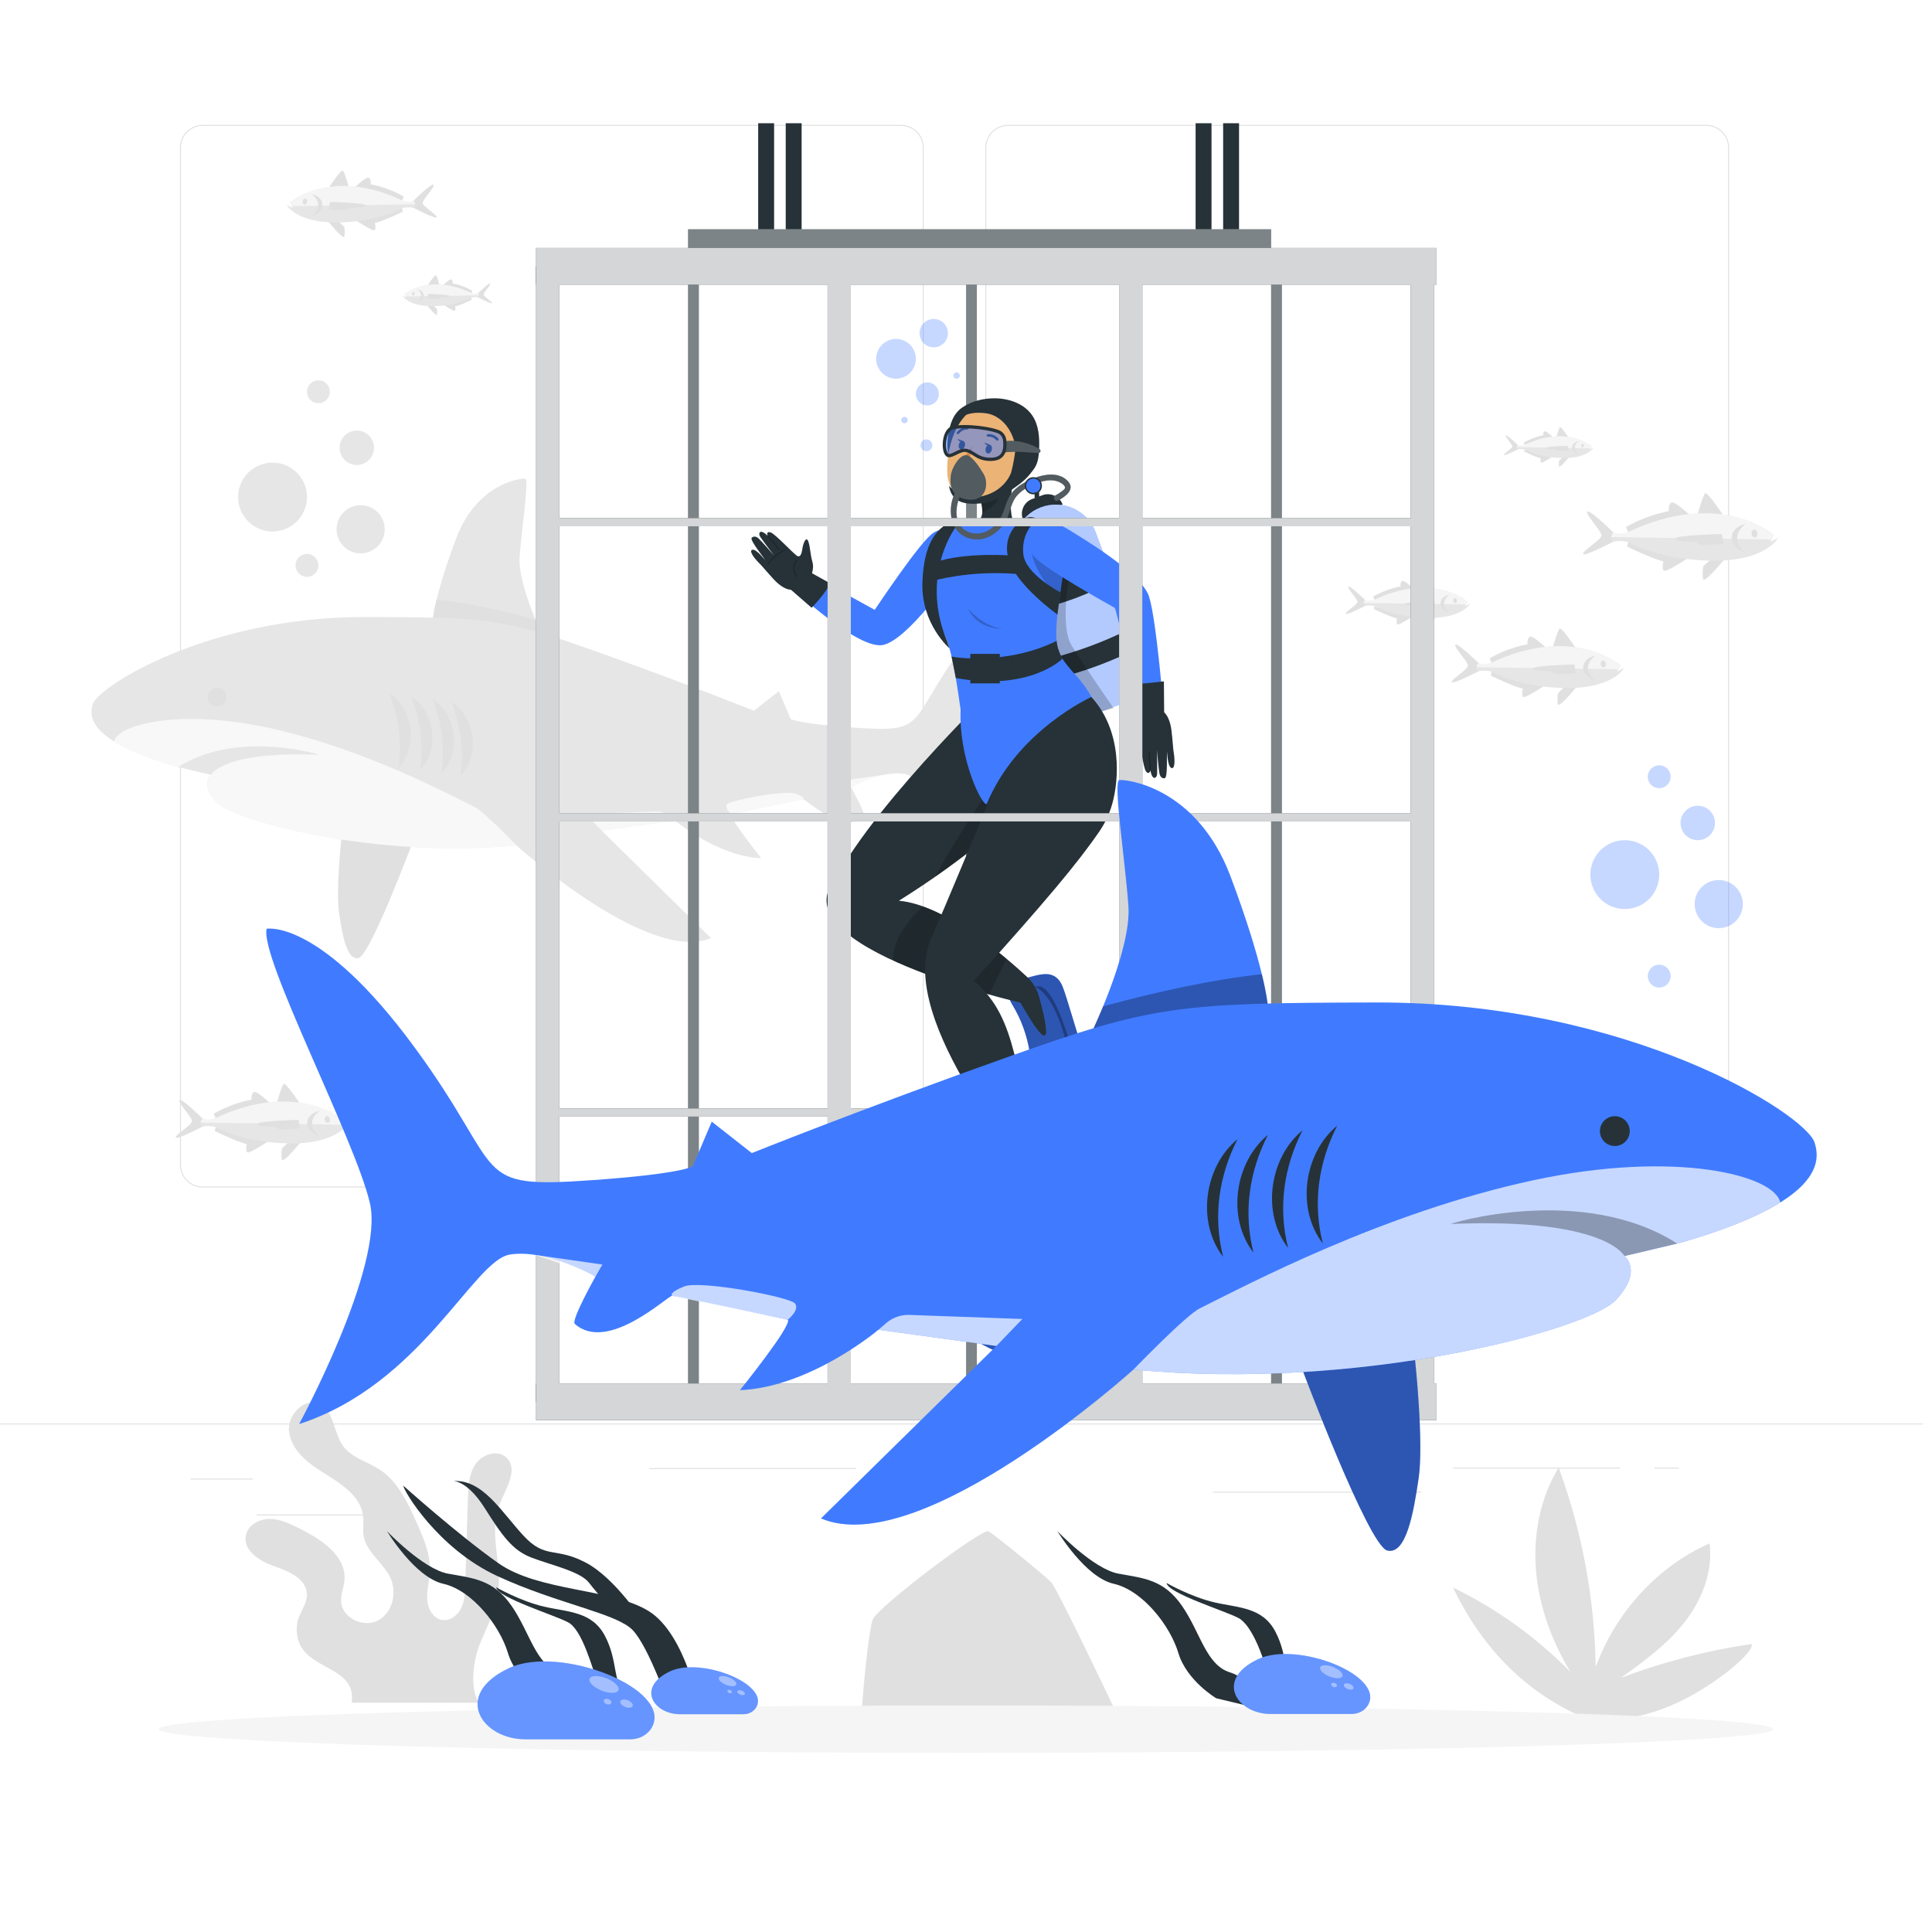 <svg class="animated" id="freepik_stories-diving-with-sharks" xmlns="http://www.w3.org/2000/svg" viewBox="0 0 500 500" version="1.1" xmlns:xlink="http://www.w3.org/1999/xlink" xmlns:svgjs="http://svgjs.com/svgjs"><style>svg#freepik_stories-diving-with-sharks:not(.animated) .animable {opacity: 0;}svg#freepik_stories-diving-with-sharks.animated #freepik--background-complete--inject-60 {animation: 1s 1 forwards cubic-bezier(.36,-0.01,.5,1.38) slideUp;animation-delay: 0s;}svg#freepik_stories-diving-with-sharks.animated #freepik--Character--inject-60 {animation: 1.5s Infinite  linear floating;animation-delay: 0s;}svg#freepik_stories-diving-with-sharks.animated #freepik--Shark--inject-60 {animation: 1.5s Infinite  linear floating;animation-delay: 0s;}            @keyframes slideUp {                0% {                    opacity: 0;                    transform: translateY(30px);                }                100% {                    opacity: 1;                    transform: inherit;                }            }                    @keyframes floating {                0% {                    opacity: 1;                    transform: translateY(0px);                }                50% {                    transform: translateY(-10px);                }                100% {                    opacity: 1;                    transform: translateY(0px);                }            }        </style><g id="freepik--background-complete--inject-60" class="animable animator-active" style="transform-origin: 247.694px 238.727px;"><path d="M419.455,434.24c5.86-4.203,11.8-8.482,16.344-14.212,4.544-5.731,7.59-13.204,6.635-20.608-13.37,5.924-24.266,17.759-29.476,32.016-.254-17.619-3.514-35.189-9.579-51.62-4.807,7.825-6.645,17.468-5.85,26.756,.795,9.289,4.12,18.226,8.875,26.099-8.86-8.998-19.172-16.405-30.358-21.809,7.688,16.038,19.388,27.836,35.316,34.268l3.067-.039c13.423,.157,24.249-6.129,32.083-12.022,3.299-2.482,7.397-6.33,6.78-7.588-11.528,1.674-22.889,4.615-33.838,8.759Z" style="fill: rgb(224, 224, 224); transform-origin: 414.701px 412.473px;" id="el8aj7kenhueo" class="animable"></path><path d="M223.18,441.652c-.141-.964,1.512-19.334,2.698-22.523s28.352-23.708,29.937-22.834,14.664,11.551,16.233,13.185,16.012,32.041,16.012,32.041l-64.88,.131Z" style="fill: rgb(224, 224, 224); transform-origin: 255.616px 418.96px;" id="elv0v5lhjcdtn" class="animable"></path><path d="M131.108,377.251c-2.214-2.159-6.224-.949-7.993,1.587-1.769,2.536-1.927,5.822-2.022,8.912-.232,7.47-.464,14.94-.695,22.409-.065,2.082-.147,4.239-1.076,6.104-.929,1.865-2.956,3.354-5.004,2.972-2.291-.428-3.625-2.954-3.764-5.28-.14-2.326,.561-4.619,.699-6.946,.276-4.652-1.685-9.112-3.606-13.358-2.257-4.991-4.732-10.246-9.301-13.269-3.2-2.117-7.34-3.076-9.581-6.191-2.486-3.455-2.261-9.073-6.129-10.851-3.912-1.798-8.341,2.895-7.833,7.17,.508,4.275,4.067,7.512,7.683,9.848,4.842,3.129,10.87,6.329,11.499,12.06,.184,1.676-.153,3.385,.12,5.049,.704,4.289,5.093,6.948,6.933,10.885,1.795,3.841,.513,9.089-3.247,11.048-3.76,1.959-9.286-.676-9.513-4.909-.1-1.861,.709-3.65,.869-5.507,.544-6.324-6.045-10.643-11.731-13.462-2.442-1.21-4.998-2.449-7.723-2.432-2.725,.016-5.649,1.712-6.1,4.4-.632,3.769,3.504,6.473,7.106,7.749,3.602,1.276,7.94,2.881,8.663,6.633,.573,2.971-2.189,5.571-2.491,8.583-1.252,12.512,15.678,9.363,14.137,20.216h32.87c-2.308-3.974-1.437-10.643,.209-14.933,1.647-4.29,4.046-8.357,4.777-12.894,1.25-7.75-2.503-16.045,.357-23.356,1.613-4.122,5.056-9.146,1.886-12.236Z" style="fill: rgb(224, 224, 224); transform-origin: 97.966px 401.808px;" id="eloqfifbigjk" class="animable"></path><g id="elr975dvjpgim" class="animable" style="transform-origin: 247.694px 212.26px;"><g id="elm93dkhk8y7j" class="animable" style="transform-origin: 247.694px 200.483px;"><g id="elvm0400zljw" class="animable" style="transform-origin: 247.028px 169.823px;"><path d="M441.615,307.322h-180.746c-3.232,0-5.862-2.63-5.862-5.862V38.186c0-3.232,2.63-5.862,5.862-5.862h180.746c3.232,0,5.862,2.629,5.862,5.862V301.459c0,3.232-2.63,5.862-5.862,5.862ZM260.869,32.574c-3.095,0-5.612,2.518-5.612,5.612V301.459c0,3.095,2.518,5.612,5.612,5.612h180.746c3.095,0,5.612-2.518,5.612-5.612V38.186c0-3.094-2.518-5.612-5.612-5.612h-180.746Z" style="fill: rgb(224, 224, 224); transform-origin: 351.242px 169.823px;" id="elhqi44a50eq7" class="animable"></path><path d="M233.187,307.322H52.441c-3.232,0-5.862-2.63-5.862-5.862V38.186c0-3.232,2.629-5.862,5.862-5.862H233.187c3.232,0,5.862,2.629,5.862,5.862V301.459c0,3.232-2.63,5.862-5.862,5.862ZM52.441,32.574c-3.094,0-5.612,2.518-5.612,5.612V301.459c0,3.095,2.518,5.612,5.612,5.612H233.187c3.095,0,5.612-2.518,5.612-5.612V38.186c0-3.094-2.518-5.612-5.612-5.612H52.441Z" style="fill: rgb(224, 224, 224); transform-origin: 142.814px 169.823px;" id="elhoypg1sxw35" class="animable"></path></g><rect x="-2.305" y="368.391" width="500" height=".25" style="fill: rgb(224, 224, 224); transform-origin: 247.695px 368.516px;" id="el4d1ldmmj7th" class="animable"></rect></g><rect x="49.367" y="382.656" width="16.06" height=".25" style="fill: rgb(224, 224, 224); transform-origin: 57.397px 382.781px;" id="elxdk1nttexsl" class="animable"></rect><rect x="168.047" y="379.945" width="53.53" height=".25" style="fill: rgb(224, 224, 224); transform-origin: 194.812px 380.07px;" id="el33fdgd10cmm" class="animable"></rect><rect x="66.427" y="391.945" width="36.25" height=".25" style="fill: rgb(224, 224, 224); transform-origin: 84.552px 392.07px;" id="eljb54ljqomx" class="animable"></rect><rect x="376.047" y="379.815" width="43.19" height=".25" style="fill: rgb(224, 224, 224); transform-origin: 397.642px 379.94px;" id="elqlfqxunwyz9" class="animable"></rect><rect x="428.147" y="379.815" width="6.33" height=".25" style="fill: rgb(224, 224, 224); transform-origin: 431.312px 379.94px;" id="elj1uiv2uaimk" class="animable"></rect><rect x="313.907" y="386.046" width="53.89" height=".25" style="fill: rgb(224, 224, 224); transform-origin: 340.852px 386.171px;" id="eli9hq7zkqohl" class="animable"></rect></g><g id="elgo9p49d1zsr" class="animable" style="transform-origin: 79.686px 123.859px;"><g id="el7xlg842xm9"><circle cx="70.531" cy="128.64" r="8.912" style="fill: rgb(230, 230, 230); transform-origin: 70.531px 128.64px; transform: rotate(-76.718deg);" class="animable"></circle></g><path d="M99.563,136.976c0,3.441-2.789,6.23-6.23,6.23s-6.23-2.789-6.23-6.23,2.789-6.23,6.23-6.23,6.23,2.789,6.23,6.23Z" style="fill: rgb(230, 230, 230); transform-origin: 93.333px 136.976px;" id="elc6iy84bsagv" class="animable"></path><path d="M96.796,115.886c0,2.461-1.995,4.456-4.456,4.456s-4.456-1.995-4.456-4.456,1.995-4.456,4.456-4.456,4.456,1.995,4.456,4.456Z" style="fill: rgb(230, 230, 230); transform-origin: 92.341px 115.886px;" id="el12aag1t52p1q" class="animable"></path><path d="M82.406,146.327c0,1.637-1.327,2.963-2.963,2.963-1.637,0-2.963-1.327-2.963-2.963s1.327-2.963,2.963-2.963c1.637,0,2.963,1.327,2.963,2.963Z" style="fill: rgb(230, 230, 230); transform-origin: 79.442px 146.327px;" id="elg1zwwi90fnv" class="animable"></path><path d="M85.369,101.391c0,1.637-1.327,2.963-2.963,2.963s-2.963-1.327-2.963-2.963,1.327-2.963,2.963-2.963,2.963,1.327,2.963,2.963Z" style="fill: rgb(230, 230, 230); transform-origin: 82.406px 101.391px;" id="elihy30x9tya" class="animable"></path></g><g id="elslfcsdatzv" class="animable" style="transform-origin: 148.48px 185.924px;"><path d="M141.108,166.042s-7.16-14.453-6.63-21.878c.53-7.425,2.519-20.154,1.458-20.287s-12.464,1.061-17.9,15.513c-5.436,14.453-5.974,20.538-5.974,20.538l29.045,6.113Z" style="fill: rgb(230, 230, 230); transform-origin: 126.586px 144.956px;" id="ela4ng0s77vz" class="animable"></path><path d="M138.546,160.295c-8.992-2.428-17.599-4.29-25.544-5.176-.416,1.663-.753,3.28-.939,4.81l28.457,4.879-1.974-4.513Z" style="fill: rgb(224, 224, 224); transform-origin: 126.291px 159.963px;" id="elqeutc5610ed" class="animable"></path><path d="M106.519,218.684s-10.709,28.518-13.718,29.24-4.212-5.896-5.054-11.672,.581-18.999,.581-18.999l18.191,1.431Z" style="fill: rgb(224, 224, 224); transform-origin: 97px 232.616px;" id="el61944ut0sy" class="animable"></path><path d="M273.222,147.819s-8.544-1.661-23.735,18.988c-15.19,20.649-8.742,22.911-28.934,21.469-14.294-1.021-15.925-2.2-15.925-2.2l-3.066-7.202-6.45,5.062s-17.541-7.046-41.039-15.41c-23.497-8.365-27.531-8.781-59.574-8.839-40.737-.075-69.056,17.998-70.492,22.548-.96,3.042-1.424,9.494,21.599,16.14l9.019,2.136s-3.086,2.373,1.424,7.12,41.061,14.716,77.612,11.155c0,0,34.178,30.855,50.317,23.972l-28.244-27.77,18.988-2.611s10.918,9.257,22.311,9.731c0,0-8.439-10.446-7.714-11.35,0,0,17.92-3.84,18.632-3.84,.712,0,10.389,9.265,15.665,4.51,.629-.567-3.323-7.595-3.323-7.595,0,0,7.832-4.51,13.766-3.56,5.934,.949,14.241,20.886,33.94,27.295,0,0-13.766-25.396-11.393-35.602s17.801-39.637,16.614-44.146Z" style="fill: rgb(230, 230, 230); transform-origin: 148.48px 195.773px;" id="elsshtchrm1ri" class="animable"></path><g id="els4ldz1zz5fj" class="animable" style="transform-origin: 111.62px 190.078px;"><path d="M116.901,181.678c6.089,3.884,7.45,13.764,2.326,18.963,.858-6.633-.024-12.706-2.326-18.963h0Z" style="fill: rgb(224, 224, 224); transform-origin: 119.642px 191.16px;" id="ellfq5krvi2e" class="animable"></path><path d="M112.017,181.003c6.089,3.884,7.45,13.764,2.326,18.963,.858-6.633-.024-12.706-2.326-18.963h0Z" style="fill: rgb(224, 224, 224); transform-origin: 114.757px 190.484px;" id="el9ghgpmgflkq" class="animable"></path><path d="M106.437,180.258c6.089,3.884,7.45,13.764,2.326,18.963,.858-6.633-.024-12.706-2.326-18.963h0Z" style="fill: rgb(224, 224, 224); transform-origin: 109.178px 189.74px;" id="elym2nuujulsq" class="animable"></path><path d="M100.858,179.514c6.089,3.884,7.449,13.764,2.326,18.963,.858-6.633-.024-12.706-2.326-18.963h0Z" style="fill: rgb(224, 224, 224); transform-origin: 103.598px 188.996px;" id="elkcy9eltj7sp" class="animable"></path></g><path d="M56.165,177.994c1.326,0,2.401,1.075,2.401,2.401,0,1.326-1.075,2.401-2.401,2.401s-2.401-1.075-2.401-2.401c0-1.326,1.075-2.401,2.401-2.401Z" style="fill: rgb(224, 224, 224); transform-origin: 56.165px 180.395px;" id="elcsk7nuwrysr" class="animable"></path><g id="elsgplg6gd4c" class="animable" style="transform-origin: 129.729px 202.805px;"><g id="el3vccl93jcxn"><path d="M29.53,191.891c.888-4.396,16.892-8.499,39.749-3.583,24.234,5.212,45.994,16.801,53.745,20.649,2.225,1.105,10.639,9.83,10.639,9.83-36.551,3.56-73.103-6.408-77.612-11.155-4.51-4.747-1.424-7.12-1.424-7.12l-9.019-2.136c-7.701-2.223-12.772-4.424-16.077-6.483Z" style="fill: rgb(255, 255, 255); opacity: 0.7; transform-origin: 81.596px 202.805px;" class="animable"></path></g><g id="eld7gt429yc7h"><path d="M155.736,214.988l-4.18-4.343,18.198-.655c1.353-.049,2.674,.414,3.701,1.296l1.269,1.091-18.988,2.611Z" style="fill: rgb(255, 255, 255); opacity: 0.7; transform-origin: 163.14px 212.487px;" class="animable"></path></g><g id="el1v743016k4i"><path d="M189.32,210.758s-2.029-1.609-1.125-2.641,15.234-3.744,17.816-2.711,1.942,1.512,1.942,1.512l-18.632,3.84Z" style="fill: rgb(255, 255, 255); opacity: 0.7; transform-origin: 197.992px 207.967px;" class="animable"></path></g><g id="elr67ie08h1x"><path d="M220.294,203.833l-1.123-1.954,10.757-1.539s-8.08,2.806-9.634,3.493Z" style="fill: rgb(255, 255, 255); opacity: 0.7; transform-origin: 224.55px 202.086px;" class="animable"></path></g></g><path d="M82.581,195.35c.473,.02-21.114-6.639-36.456,3.146l8.502,2.014s3.016-6.215,27.955-5.16Z" style="fill: rgb(230, 230, 230); transform-origin: 64.357px 196.833px;" id="elqg2dy7hana" class="animable"></path></g><g id="el0hr3ukbs2khu" class="animable" style="transform-origin: 398.011px 172.521px;"><g id="freepik--freepik--fishes-1--inject-2--inject-60" class="animable" style="transform-origin: 398.011px 172.521px;"><path d="M382.649,171.619s-5.252-5.199-5.96-4.807c-.709,.392,3.23,4.432,3.213,5.463-.017,1.031-4.399,3.55-4.197,4.252,.201,.702,6.908-2.799,6.908-2.799l.783-.797-.747-1.312Z" style="fill: rgb(224, 224, 224); transform-origin: 379.547px 171.705px;" id="eluku3044qswg" class="animable"></path><path d="M408.064,168.115s-3.836-5.872-4.407-5.459c-.572,.414-1.902,5.364-1.902,5.364l-1.26-.019s-3.793-3.703-4.577-3.222c-.784,.481-.587,1.95-.587,1.95-3.449,.667-6.764,1.897-9.814,3.641l.883,1.998-.596,2.49s5.983,2.898,8.288,3.352c0,0-.521,2.092,.281,2.179,.802,.086,5.651-3.103,5.651-3.103l7.677-7.32,.362-1.85Z" style="fill: rgb(224, 224, 224); transform-origin: 396.79px 171.512px;" id="elx6yu5swdqa" class="animable"></path><path d="M408.352,177.333s-4.93,6.174-5.189,4.902c-.145-.955-.132-1.927,.04-2.877l2.529-2.344,2.62,.318Z" style="fill: rgb(224, 224, 224); transform-origin: 405.708px 179.711px;" id="elzl01tz81p19" class="animable"></path><path d="M419.395,172.181s-12.351-10.801-33.733-.508c-.985,.365-2.071,.347-3.044-.05-.592,.528-.643,1.436-.115,2.027,.025,.028,.051,.056,.079,.082,1.111-.225,2.257-.209,3.36,.049,0,0,6.77,4.093,19.174,4.279,12.404,.186,15.208-5.176,15.208-5.176l-1.796,.857,.867-1.56Z" style="fill: rgb(230, 230, 230); transform-origin: 401.231px 172.645px;" id="elckx93w0gwcu" class="animable"></path><path d="M382.649,171.619c.973,.397,2.059,.415,3.044,.05,21.382-10.293,33.733,.508,33.733,.508l-.578,1.04-36.682-.555c.023-.396,.195-.769,.482-1.043Z" style="fill: rgb(245, 245, 245); transform-origin: 400.796px 170.219px;" id="elaipxrtssuff" class="animable"></path><path d="M412.937,169.651s-4.375,2.875-.1,6.579c0,0-3.313-1.154-3.102-3.618s3.201-2.961,3.201-2.961Z" style="fill: rgb(224, 224, 224); transform-origin: 411.332px 172.94px;" id="elr2b486thzr8" class="animable"></path><path d="M414.29,172.052c.122,.477,.474,.795,.852,.656,.378-.139,.534-.588,.411-1.065-.122-.477-.474-.796-.843-.662-.369,.134-.543,.572-.42,1.07Z" style="fill: rgb(224, 224, 224); transform-origin: 414.923px 171.846px;" id="ellkueo97vawk" class="animable"></path></g><path d="M407.485,171.971l.333,2.212s-5.33,.688-5.89-.094c-.56-.782-4.764-.136-5.13-1.007s10.686-1.111,10.686-1.111Z" style="fill: rgb(224, 224, 224); transform-origin: 402.305px 173.216px;" id="el2j6pqy4jsy4" class="animable"></path></g><g id="el8ko2qectj8g" class="animable" style="transform-origin: 67.789px 290.378px;"><g id="freepik--freepik--fishes-1--inject-2-2--inject-60" class="animable" style="transform-origin: 67.789px 290.378px;"><path d="M52.427,289.475s-5.252-5.199-5.961-4.807c-.709,.392,3.231,4.432,3.213,5.463-.017,1.031-4.399,3.55-4.197,4.252,.201,.702,6.908-2.799,6.908-2.799l.783-.797-.747-1.312Z" style="fill: rgb(224, 224, 224); transform-origin: 49.325px 289.561px;" id="elups5y05o05c" class="animable"></path><path d="M77.842,285.971s-3.836-5.872-4.407-5.459c-.572,.414-1.902,5.364-1.902,5.364l-1.26-.019s-3.793-3.703-4.577-3.222c-.784,.481-.587,1.95-.587,1.95-3.449,.667-6.764,1.897-9.814,3.641l.883,1.998-.596,2.49s5.983,2.898,8.288,3.352c0,0-.521,2.092,.281,2.179s5.651-3.103,5.651-3.103l7.677-7.32,.362-1.85Z" style="fill: rgb(224, 224, 224); transform-origin: 66.569px 289.369px;" id="el28k2qhncapw" class="animable"></path><path d="M78.13,295.189s-4.93,6.174-5.189,4.902c-.145-.955-.132-1.927,.04-2.877l2.529-2.344,2.62,.318Z" style="fill: rgb(224, 224, 224); transform-origin: 75.486px 297.567px;" id="elcgbo1dl14u7" class="animable"></path><path d="M89.173,290.037s-12.351-10.801-33.733-.508c-.985,.365-2.071,.347-3.044-.05-.592,.528-.643,1.436-.115,2.027,.025,.028,.052,.056,.079,.082,1.111-.225,2.257-.209,3.36,.049,0,0,6.77,4.093,19.174,4.279s15.208-5.176,15.208-5.176l-1.796,.857,.867-1.56Z" style="fill: rgb(230, 230, 230); transform-origin: 71.009px 290.501px;" id="elcm8lsaa0okh" class="animable"></path><path d="M52.427,289.475c.973,.397,2.059,.415,3.044,.05,21.382-10.293,33.733,.508,33.733,.508l-.578,1.04-36.682-.555c.023-.396,.196-.769,.482-1.043Z" style="fill: rgb(245, 245, 245); transform-origin: 70.574px 288.076px;" id="eleimntlfhqnv" class="animable"></path><path d="M82.715,287.507s-4.375,2.875-.1,6.579c0,0-3.313-1.154-3.102-3.618,.212-2.464,3.201-2.961,3.201-2.961Z" style="fill: rgb(224, 224, 224); transform-origin: 81.11px 290.797px;" id="eluxmsep6j80h" class="animable"></path><path d="M84.068,289.908c.122,.477,.474,.795,.852,.656,.378-.139,.534-.588,.411-1.065-.123-.477-.474-.796-.843-.662-.369,.134-.543,.572-.42,1.07Z" style="fill: rgb(224, 224, 224); transform-origin: 84.701px 289.703px;" id="elnqpwdstfo9" class="animable"></path></g><path d="M77.263,289.827l.333,2.212s-5.33,.688-5.89-.094c-.56-.782-4.764-.136-5.129-1.007-.366-.87,10.686-1.111,10.686-1.111Z" style="fill: rgb(224, 224, 224); transform-origin: 72.083px 291.073px;" id="els9v3dvw26ze" class="animable"></path></g><g id="eldcm0z1ifwdb" class="animable" style="transform-origin: 434.927px 138.835px;"><g id="freepik--freepik--fishes-1--inject-2-3--inject-60" class="animable" style="transform-origin: 434.927px 138.835px;"><path d="M417.553,137.814s-5.94-5.88-6.741-5.437c-.802,.444,3.654,5.013,3.634,6.178-.019,1.166-4.975,4.015-4.747,4.809,.228,.794,7.813-3.165,7.813-3.165l.885-.902-.845-1.483Z" style="fill: rgb(224, 224, 224); transform-origin: 414.044px 137.912px;" id="elosvwzlcrsjp" class="animable"></path><path d="M446.297,133.851s-4.338-6.642-4.984-6.174c-.646,.468-2.151,6.066-2.151,6.066l-1.425-.022s-4.29-4.188-5.177-3.644c-.887,.544-.663,2.206-.663,2.206-3.901,.754-7.65,2.145-11.099,4.118l.999,2.26-.674,2.816s6.767,3.277,9.374,3.791c0,0-.589,2.366,.318,2.464,.907,.098,6.391-3.51,6.391-3.51l8.683-8.279,.41-2.093Z" style="fill: rgb(224, 224, 224); transform-origin: 433.547px 137.694px;" id="el6lea5r3fc79" class="animable"></path><path d="M446.623,144.277s-5.575,6.983-5.869,5.545c-.165-1.08-.149-2.179,.045-3.253l2.861-2.651,2.963,.36Z" style="fill: rgb(224, 224, 224); transform-origin: 443.632px 146.967px;" id="elobprp4itk5" class="animable"></path><path d="M459.112,138.45s-13.969-12.216-38.152-.575c-1.114,.413-2.343,.393-3.443-.056-.669,.597-.727,1.624-.13,2.293,.029,.032,.058,.063,.089,.092,1.256-.255,2.552-.236,3.801,.055,0,0,7.657,4.63,21.686,4.84,14.029,.21,17.2-5.854,17.2-5.854l-2.031,.969,.98-1.764Z" style="fill: rgb(230, 230, 230); transform-origin: 438.569px 138.975px;" id="el57u4p3fwkhc" class="animable"></path><path d="M417.553,137.814c1.1,.449,2.329,.469,3.443,.056,24.183-11.641,38.152,.575,38.152,.575l-.653,1.176-41.487-.627c.026-.448,.221-.87,.545-1.18Z" style="fill: rgb(245, 245, 245); transform-origin: 438.077px 136.232px;" id="elwrp42mtmuc" class="animable"></path><path d="M451.809,135.589s-4.948,3.252-.113,7.44c0,0-3.747-1.305-3.508-4.092,.239-2.786,3.62-3.348,3.62-3.348Z" style="fill: rgb(224, 224, 224); transform-origin: 449.993px 139.309px;" id="eldiiha91drj" class="animable"></path><path d="M453.338,138.304c.139,.539,.536,.9,.964,.743,.427-.157,.604-.665,.465-1.204-.139-.539-.536-.9-.954-.749-.417,.151-.614,.647-.476,1.21Z" style="fill: rgb(224, 224, 224); transform-origin: 454.054px 138.072px;" id="elfcw3r7m7ty" class="animable"></path></g><path d="M445.643,138.212l.377,2.501s-6.028,.778-6.661-.106c-.633-.884-5.388-.154-5.801-1.139-.413-.985,12.086-1.257,12.086-1.257Z" style="fill: rgb(224, 224, 224); transform-origin: 439.783px 139.621px;" id="elq3mlmduvc4" class="animable"></path></g><g id="el9g28ea4a0ea" class="animable" style="transform-origin: 364.376px 155.942px;"><g id="freepik--freepik--fishes-1--inject-2-4--inject-60" class="animable" style="transform-origin: 364.376px 155.942px;"><path d="M353.292,155.291s-3.789-3.751-4.3-3.468c-.511,.283,2.331,3.198,2.318,3.941-.012,.744-3.173,2.562-3.028,3.068,.145,.506,4.984-2.019,4.984-2.019l.565-.575-.539-.946Z" style="fill: rgb(224, 224, 224); transform-origin: 351.054px 155.353px;" id="el24qod6w153p" class="animable"></path><path d="M371.628,152.763s-2.767-4.237-3.179-3.938c-.412,.299-1.372,3.87-1.372,3.87l-.909-.014s-2.736-2.671-3.302-2.324c-.566,.347-.423,1.407-.423,1.407-2.488,.481-4.88,1.369-7.08,2.627l.637,1.442-.43,1.796s4.316,2.091,5.98,2.418c0,0-.376,1.51,.203,1.572,.579,.062,4.077-2.239,4.077-2.239l5.539-5.281,.261-1.335Z" style="fill: rgb(224, 224, 224); transform-origin: 363.495px 155.214px;" id="el1u257mpk7gc" class="animable"></path><path d="M371.837,159.413s-3.557,4.455-3.744,3.537c-.105-.689-.095-1.39,.029-2.075l1.825-1.691,1.89,.23Z" style="fill: rgb(224, 224, 224); transform-origin: 369.929px 161.129px;" id="elix4r4tank1" class="animable"></path><path d="M379.803,155.696s-8.911-7.792-24.337-.367c-.711,.263-1.494,.25-2.196-.036-.427,.381-.464,1.036-.083,1.462,.018,.021,.037,.04,.057,.059,.801-.163,1.628-.151,2.424,.035,0,0,4.884,2.953,13.834,3.087,8.949,.134,10.972-3.734,10.972-3.734l-1.296,.618,.625-1.125Z" style="fill: rgb(230, 230, 230); transform-origin: 366.699px 156.031px;" id="elqh2kkpdzc5" class="animable"></path><path d="M353.292,155.291c.702,.286,1.485,.299,2.196,.036,15.427-7.426,24.337,.367,24.337,.367l-.417,.75-26.465-.4c.017-.286,.141-.555,.348-.753Z" style="fill: rgb(245, 245, 245); transform-origin: 366.385px 154.281px;" id="el2rkbd9d8aa8" class="animable"></path><path d="M375.145,153.871s-3.156,2.074-.072,4.746c0,0-2.39-.833-2.238-2.61,.153-1.778,2.309-2.136,2.309-2.136Z" style="fill: rgb(224, 224, 224); transform-origin: 373.986px 156.244px;" id="elviij7qmsb98" class="animable"></path><path d="M376.12,155.604c.088,.344,.342,.574,.615,.474,.273-.1,.385-.424,.297-.768-.088-.344-.342-.574-.608-.478-.266,.096-.392,.413-.303,.772Z" style="fill: rgb(224, 224, 224); transform-origin: 376.577px 155.455px;" id="elu0ury26jhnl" class="animable"></path></g><path d="M371.211,155.545l.24,1.595s-3.845,.497-4.249-.068c-.404-.564-3.437-.098-3.701-.726-.264-.628,7.71-.802,7.71-.802Z" style="fill: rgb(224, 224, 224); transform-origin: 367.473px 156.444px;" id="elacdbef72ct" class="animable"></path></g><g id="elff559927per" class="animable" style="transform-origin: 400.796px 115.659px;"><g id="freepik--freepik--fishes-1--inject-2-5--inject-60" class="animable" style="transform-origin: 400.796px 115.659px;"><path d="M392.819,115.19s-2.727-2.7-3.095-2.496c-.368,.204,1.678,2.301,1.669,2.837-.009,.535-2.284,1.844-2.18,2.208s3.588-1.453,3.588-1.453l.407-.414-.388-.681Z" style="fill: rgb(224, 224, 224); transform-origin: 391.208px 115.235px;" id="elmtu1ej92yr" class="animable"></path><path d="M406.017,113.37s-1.992-3.05-2.288-2.835c-.297,.215-.988,2.785-.988,2.785l-.654-.01s-1.97-1.923-2.377-1.673-.305,1.013-.305,1.013c-1.791,.346-3.513,.985-5.096,1.891l.459,1.038-.31,1.293s3.107,1.505,4.304,1.74c0,0-.27,1.087,.146,1.131,.417,.045,2.934-1.611,2.934-1.611l3.987-3.801,.188-.961Z" style="fill: rgb(224, 224, 224); transform-origin: 400.162px 115.135px;" id="elxctdw76t2m9" class="animable"></path><path d="M406.167,118.157s-2.56,3.206-2.695,2.546c-.076-.496-.069-1,.021-1.494l1.313-1.217,1.361,.165Z" style="fill: rgb(224, 224, 224); transform-origin: 404.793px 119.392px;" id="elpki64gegl6" class="animable"></path><path d="M411.901,115.482s-6.414-5.609-17.517-.264c-.512,.19-1.076,.18-1.581-.026-.307,.274-.334,.746-.06,1.053,.013,.015,.027,.029,.041,.043,.577-.117,1.172-.108,1.745,.025,0,0,3.516,2.126,9.957,2.222,6.441,.097,7.897-2.688,7.897-2.688l-.933,.445,.45-.81Z" style="fill: rgb(230, 230, 230); transform-origin: 402.468px 115.723px;" id="elybxqxu1bcei" class="animable"></path><path d="M392.819,115.19c.505,.206,1.069,.215,1.581,.026,11.104-5.345,17.518,.264,17.518,.264l-.3,.54-19.049-.288c.012-.206,.102-.399,.251-.542Z" style="fill: rgb(245, 245, 245); transform-origin: 402.243px 114.463px;" id="elofvapq503t" class="animable"></path><path d="M408.547,114.168s-2.272,1.493-.052,3.416c0,0-1.721-.599-1.611-1.879,.11-1.279,1.662-1.537,1.662-1.537Z" style="fill: rgb(224, 224, 224); transform-origin: 407.714px 115.876px;" id="el0q38t4opwub" class="animable"></path><path d="M409.25,115.415c.064,.248,.246,.413,.443,.341,.196-.072,.277-.305,.214-.553-.064-.248-.246-.413-.438-.344-.191,.069-.282,.297-.218,.556Z" style="fill: rgb(224, 224, 224); transform-origin: 409.578px 115.308px;" id="el30u5fsyyfm7" class="animable"></path></g><path d="M405.716,115.373l.173,1.149s-2.768,.357-3.058-.049-2.474-.071-2.664-.523,5.549-.577,5.549-.577Z" style="fill: rgb(224, 224, 224); transform-origin: 403.026px 116.02px;" id="el571l8yluuz" class="animable"></path></g><g id="elh6ii5pin62m" class="animable" style="transform-origin: 115.753px 76.353px;"><g id="freepik--freepik--fishes-1--inject-2-6--inject-60" class="animable" style="transform-origin: 115.753px 76.353px;"><path d="M123.731,75.884s2.727-2.7,3.095-2.496c.368,.204-1.677,2.301-1.669,2.837,.009,.535,2.284,1.844,2.179,2.208s-3.587-1.453-3.587-1.453l-.407-.414,.388-.681Z" style="fill: rgb(224, 224, 224); transform-origin: 125.342px 75.929px;" id="elarfzr3d04k" class="animable"></path><path d="M110.533,74.064s1.992-3.05,2.288-2.835c.297,.215,.988,2.785,.988,2.785l.654-.01s1.97-1.923,2.377-1.673c.407,.25,.305,1.013,.305,1.013,1.791,.346,3.513,.985,5.096,1.891l-.459,1.038,.31,1.293s-3.107,1.505-4.304,1.74c0,0,.27,1.087-.146,1.131-.417,.045-2.934-1.611-2.934-1.611l-3.987-3.801-.188-.961Z" style="fill: rgb(224, 224, 224); transform-origin: 116.387px 75.829px;" id="el1diuftielxq" class="animable"></path><path d="M110.383,78.851s2.56,3.206,2.695,2.546c.076-.496,.069-1-.021-1.494l-1.313-1.217-1.361,.165Z" style="fill: rgb(224, 224, 224); transform-origin: 111.756px 80.086px;" id="elwrfejehbew" class="animable"></path><path d="M104.649,76.176s6.414-5.609,17.517-.264c.512,.19,1.076,.18,1.581-.026,.307,.274,.334,.746,.06,1.053-.013,.015-.027,.029-.041,.042-.577-.117-1.172-.108-1.745,.025,0,0-3.516,2.126-9.957,2.222-6.441,.096-7.897-2.688-7.897-2.688l.933,.445-.45-.81Z" style="fill: rgb(230, 230, 230); transform-origin: 114.081px 76.417px;" id="elreweeodbk7f" class="animable"></path><path d="M123.731,75.884c-.505,.206-1.069,.215-1.581,.026-11.104-5.345-17.517,.264-17.517,.264l.3,.54,19.049-.288c-.012-.206-.101-.399-.251-.542Z" style="fill: rgb(245, 245, 245); transform-origin: 114.307px 75.157px;" id="eleixsus541qa" class="animable"></path><path d="M108.002,74.862s2.272,1.493,.052,3.416c0,0,1.721-.599,1.611-1.879-.11-1.279-1.662-1.537-1.662-1.537Z" style="fill: rgb(224, 224, 224); transform-origin: 108.836px 76.57px;" id="elxqap8b8fn6e" class="animable"></path><path d="M107.3,76.109c-.064,.248-.246,.413-.443,.341-.196-.072-.277-.305-.214-.553,.064-.248,.246-.413,.438-.344,.192,.069,.282,.297,.218,.556Z" style="fill: rgb(224, 224, 224); transform-origin: 106.971px 76.002px;" id="el1m2edpg7gq2" class="animable"></path></g><path d="M110.833,76.067l-.173,1.148s2.768,.357,3.058-.049,2.474-.071,2.664-.523c.19-.452-5.549-.577-5.549-.577Z" style="fill: rgb(224, 224, 224); transform-origin: 113.524px 76.713px;" id="elg313pbhhuu9" class="animable"></path></g><g id="elee037bkb50g" class="animable" style="transform-origin: 93.623px 52.745px;"><g id="freepik--freepik--fishes-1--inject-2-7--inject-60" class="animable" style="transform-origin: 93.623px 52.745px;"><path d="M106.991,51.959s4.57-4.525,5.187-4.183-2.811,3.857-2.796,4.754c.015,.897,3.828,3.09,3.652,3.7s-6.012-2.436-6.012-2.436l-.681-.694,.65-1.141Z" style="fill: rgb(224, 224, 224); transform-origin: 109.691px 52.034px;" id="el3w7150xfrpa" class="animable"></path><path d="M84.874,48.91s3.338-5.111,3.835-4.75c.497,.36,1.655,4.668,1.655,4.668l1.097-.017s3.301-3.222,3.983-2.804c.682,.418,.51,1.697,.51,1.697,3.001,.58,5.887,1.651,8.54,3.168l-.768,1.739,.519,2.167s-5.207,2.522-7.213,2.917c0,0,.453,1.821-.245,1.896-.698,.075-4.918-2.7-4.918-2.7l-6.681-6.37-.315-1.61Z" style="fill: rgb(224, 224, 224); transform-origin: 94.685px 51.867px;" id="el6fwo1qmxxwp" class="animable"></path><path d="M84.623,56.932s4.29,5.373,4.516,4.266c.127-.831,.115-1.677-.035-2.503l-2.201-2.04-2.28,.277Z" style="fill: rgb(224, 224, 224); transform-origin: 86.924px 59.001px;" id="el14hv8ecvybm" class="animable"></path><path d="M75.014,52.448s10.748-9.399,29.356-.442c.857,.318,1.802,.302,2.649-.043,.515,.46,.56,1.249,.1,1.764-.022,.025-.045,.048-.069,.071-.967-.196-1.964-.182-2.924,.042,0,0-5.892,3.562-16.686,3.724-10.794,.162-13.235-4.504-13.235-4.504l1.563,.746-.754-1.357Z" style="fill: rgb(230, 230, 230); transform-origin: 90.82px 52.852px;" id="elcckgjb9k4m" class="animable"></path><path d="M106.991,51.959c-.846,.345-1.792,.361-2.649,.043-18.608-8.957-29.356,.442-29.356,.442l.503,.905,31.922-.483c-.02-.345-.17-.669-.42-.908Z" style="fill: rgb(245, 245, 245); transform-origin: 91.199px 50.741px;" id="el058yqhx0h2p" class="animable"></path><path d="M80.633,50.247s3.807,2.502,.087,5.725c0,0,2.883-1.004,2.699-3.148s-2.786-2.576-2.786-2.576Z" style="fill: rgb(224, 224, 224); transform-origin: 82.03px 53.109px;" id="el1ac7lyzigz4h" class="animable"></path><path d="M79.456,52.336c-.106,.415-.413,.692-.742,.571-.329-.121-.465-.512-.358-.926,.107-.415,.413-.692,.734-.576,.321,.116,.473,.498,.366,.931Z" style="fill: rgb(224, 224, 224); transform-origin: 78.906px 52.157px;" id="elmzg51e0v1k" class="animable"></path></g><path d="M85.378,52.265l-.29,1.925s4.638,.599,5.125-.082c.487-.681,4.146-.119,4.464-.876s-9.299-.967-9.299-.967Z" style="fill: rgb(224, 224, 224); transform-origin: 89.886px 53.349px;" id="elwlaiw8eka5k" class="animable"></path></g></g><g id="freepik--Shadow--inject-60" class="animable" style="transform-origin: 250px 447.508px;"><path d="M458.875,447.508c0,3.387-93.517,6.132-208.875,6.132s-208.875-2.745-208.875-6.132,93.516-6.132,208.875-6.132,208.875,2.745,208.875,6.132Z" style="fill: rgb(245, 245, 245); transform-origin: 250px 447.508px;" id="elesi80jia43q" class="animable"></path></g><g id="freepik--Plants--inject-60" class="animable" style="transform-origin: 221.107px 412.825px;"><g id="elip1nf1wieu" class="animable" style="transform-origin: 140.613px 412.825px;"><path d="M142.722,442.375s-9.117-7.406-11.267-14.573c-2.15-7.167-9.317-16.245-16.723-17.917-7.406-1.672-14.573-13.617-14.573-13.617,0,0,9.317,9.795,15.767,10.989,6.45,1.194,11.706,1.433,16.484,8.361,4.778,6.928,6.211,15.289,12.423,17.201,6.211,1.911,8.361,9.556,8.361,9.556h-10.473Z" style="fill: rgb(38, 50, 56); transform-origin: 126.678px 419.322px;" id="eluer8a126auh" class="animable"></path><path d="M161.619,442.322s-5.054-1.158-6.45-5.256c-2.04-5.987-4.539-15.289-8.123-17.201-3.583-1.911-18.395-6.45-18.634-9.078,0,0,6.211,3.583,12.422,5.017,6.211,1.433,12.423,1.194,15.767,7.645,3.345,6.45,1.911,11.467,5.017,14.573,3.106,3.106,6.928,4.353,6.928,4.353l-6.928-.053Z" style="fill: rgb(38, 50, 56); transform-origin: 148.48px 426.582px;" id="elj7ck4opk7t" class="animable"></path><path d="M104.38,384.49c0,1.194,8.839,16.245,24.367,23.412,15.528,7.167,30.579,9.556,34.879,13.856,4.3,4.3,9.854,20.618,9.854,20.618h7.585s-3.583-19.423-13.139-25.396c-9.556-5.972-28.429-5.017-38.94-12.423-10.511-7.406-24.606-20.067-24.606-20.067Z" style="fill: rgb(38, 50, 56); transform-origin: 142.723px 413.433px;" id="el36ludmspmpm" class="animable"></path><path d="M117.28,383.295s3.583-.239,8.123,6.928c4.539,7.167,7.167,10.989,12.184,12.9,5.017,1.911,12.567,3.548,14.812,6.45s8.89,10.511,8.89,10.511h5.443s-7.406-11.706-15.289-15.767-10.273-.717-16.006-6.928c-5.734-6.211-10.511-14.573-18.156-14.095Z" style="fill: rgb(38, 50, 56); transform-origin: 142.006px 401.68px;" id="el134m44o5rtcb" class="animable"></path></g><g id="elrhh7ig7bvb" class="animable" style="transform-origin: 307.86px 419.322px;"><path d="M314.756,439.508s-7.645-4.539-9.795-11.706c-2.15-7.167-9.317-16.245-16.723-17.917-7.406-1.672-14.573-13.617-14.573-13.617,0,0,9.317,9.795,15.767,10.989,6.45,1.194,11.706,1.433,16.484,8.361s6.211,15.289,12.423,17.201c6.211,1.911,8.361,9.556,8.361,9.556l-11.945-2.867Z" style="fill: rgb(38, 50, 56); transform-origin: 300.184px 419.322px;" id="elhuh8rjqs6zr" class="animable"></path><path d="M335.125,441.217s-5.256,.956-6.45-5.256-4.539-15.289-8.122-17.2c-3.583-1.911-18.395-6.45-18.634-9.078,0,0,6.211,3.583,12.423,5.017,6.211,1.433,12.422,1.194,15.767,7.645,3.344,6.45,1.911,11.467,5.017,14.573,3.106,3.106,6.928,4.353,6.928,4.353l-6.928-.053Z" style="fill: rgb(38, 50, 56); transform-origin: 321.986px 425.476px;" id="elbp8a6szweoj" class="animable"></path></g></g><g id="freepik--Rocks--inject-60" class="animable" style="transform-origin: 239.109px 439.088px;"><g id="elti6i7srcfa9" class="animable" style="transform-origin: 146.498px 440.051px;"><g id="el787zpnhgfc" class="animable" style="transform-origin: 146.498px 440.051px;"><path d="M168.667,447.116c-1.115,1.931-3.28,3.012-5.51,3.012h-27.23c-11.218,0-18.923-11.447-4.284-18.381,13.267-6.284,42.775,5.415,37.023,15.37Z" style="fill: rgb(64, 123, 255); transform-origin: 146.498px 440.051px;" id="elrafn2szyhr" class="animable"></path><g id="elxs5ohrggqz"><path d="M168.667,447.116c-1.115,1.931-3.28,3.012-5.51,3.012h-27.23c-11.218,0-18.923-11.447-4.284-18.381,13.267-6.284,42.775,5.415,37.023,15.37Z" style="fill: rgb(255, 255, 255); opacity: 0.2; transform-origin: 146.498px 440.051px;" class="animable"></path></g></g><g id="elzhq71vdr3pm"><path d="M160.059,437.44c-.365,.87-2.332,.902-4.393,.072-2.061-.83-3.436-2.208-3.07-3.078,.365-.87,2.332-.902,4.393-.072,2.061,.83,3.436,2.208,3.07,3.078Z" style="fill: rgb(255, 255, 255); opacity: 0.4; transform-origin: 156.327px 435.937px;" class="animable"></path></g><g id="elpqvpe6u0wg9"><path d="M163.723,441.545c-.22,.466-1.103,.551-1.974,.19-.87-.36-1.398-1.03-1.178-1.495,.22-.466,1.103-.55,1.974-.19,.87,.36,1.398,1.03,1.178,1.495Z" style="fill: rgb(255, 255, 255); opacity: 0.4; transform-origin: 162.148px 440.892px;" class="animable"></path></g><g id="elq5ghqu8yf2f"><path d="M158.171,440.783c-.16,.351-.71,.459-1.228,.241-.519-.218-.81-.679-.65-1.03,.16-.351,.71-.459,1.228-.241,.518,.218,.809,.679,.65,1.03Z" style="fill: rgb(255, 255, 255); opacity: 0.4; transform-origin: 157.232px 440.388px;" class="animable"></path></g></g><g id="elir4krf3z6i" class="animable" style="transform-origin: 182.361px 437.561px;"><g id="elt6nkyn4xkth" class="animable" style="transform-origin: 182.361px 437.561px;"><path d="M195.733,441.822c-.673,1.164-1.978,1.817-3.323,1.817h-16.424c-6.766,0-11.413-6.904-2.584-11.087,8.002-3.79,25.8,3.266,22.331,9.27Z" style="fill: rgb(64, 123, 255); transform-origin: 182.361px 437.561px;" id="elk2j2p1u07o" class="animable"></path><g id="el6bjop3uupzb"><path d="M195.733,441.822c-.673,1.164-1.978,1.817-3.323,1.817h-16.424c-6.766,0-11.413-6.904-2.584-11.087,8.002-3.79,25.8,3.266,22.331,9.27Z" style="fill: rgb(255, 255, 255); opacity: 0.2; transform-origin: 182.361px 437.561px;" class="animable"></path></g></g><g id="el629lr598gg"><path d="M190.541,435.986c-.22,.525-1.407,.544-2.65,.043-1.243-.501-2.072-1.332-1.852-1.857,.22-.525,1.407-.544,2.65-.043s2.072,1.332,1.852,1.857Z" style="fill: rgb(255, 255, 255); opacity: 0.4; transform-origin: 188.29px 435.079px;" class="animable"></path></g><g id="ellzngwgiuk1"><path d="M192.751,438.461c-.133,.281-.665,.332-1.19,.115-.525-.217-.843-.621-.711-.902,.133-.281,.665-.332,1.19-.115,.525,.217,.843,.621,.711,.902Z" style="fill: rgb(255, 255, 255); opacity: 0.4; transform-origin: 191.8px 438.068px;" class="animable"></path></g><g id="el1hei7iuee2j"><path d="M189.402,438.002c-.096,.212-.428,.277-.741,.145-.313-.131-.488-.41-.392-.622,.096-.212,.428-.277,.741-.145,.313,.132,.488,.41,.392,.622Z" style="fill: rgb(255, 255, 255); opacity: 0.4; transform-origin: 188.836px 437.764px;" class="animable"></path></g></g><g id="elggzrkn4x1bp" class="animable" style="transform-origin: 336.978px 435.812px;"><g id="elvkltxmshog" class="animable" style="transform-origin: 336.978px 435.812px;"><path d="M354.058,441.255c-.859,1.487-2.527,2.32-4.245,2.32h-20.979c-8.643,0-14.579-8.819-3.3-14.161,10.221-4.841,32.955,4.172,28.524,11.841Z" style="fill: rgb(64, 123, 255); transform-origin: 336.978px 435.812px;" id="el7slphqd2vqu" class="animable"></path><g id="elo7y21mbbbp"><path d="M354.058,441.255c-.859,1.487-2.527,2.32-4.245,2.32h-20.979c-8.643,0-14.579-8.819-3.3-14.161,10.221-4.841,32.955,4.172,28.524,11.841Z" style="fill: rgb(255, 255, 255); opacity: 0.2; transform-origin: 336.978px 435.812px;" class="animable"></path></g></g><g id="el03sovdowekmn"><path d="M347.426,433.8c-.281,.67-1.797,.695-3.385,.056-1.588-.64-2.647-1.701-2.365-2.372,.281-.67,1.797-.695,3.385-.055,1.588,.64,2.647,1.701,2.365,2.371Z" style="fill: rgb(255, 255, 255); opacity: 0.4; transform-origin: 344.551px 432.642px;" class="animable"></path></g><g id="eljstl6dlh4v"><path d="M350.249,436.962c-.169,.359-.85,.424-1.52,.147s-1.077-.793-.908-1.152c.169-.359,.85-.424,1.521-.147,.67,.278,1.077,.793,.907,1.152Z" style="fill: rgb(255, 255, 255); opacity: 0.4; transform-origin: 349.035px 436.459px;" class="animable"></path></g><g id="eljdwnr6xztd"><path d="M345.971,436.375c-.123,.271-.547,.354-.946,.186-.4-.168-.624-.523-.501-.794,.123-.271,.547-.354,.946-.186s.624,.523,.501,.794Z" style="fill: rgb(255, 255, 255); opacity: 0.4; transform-origin: 345.248px 436.071px;" class="animable"></path></g></g></g><g id="freepik--Bubbles--inject-60" class="animable" style="transform-origin: 429.951px 226.824px;"><g id="el7k8s6nlnad" class="animable" style="transform-origin: 429.951px 226.824px;"><g id="elqr3kzp3sig9"><circle cx="420.496" cy="226.35" r="8.911" style="fill: rgb(64, 123, 255); opacity: 0.3; transform-origin: 420.496px 226.35px; transform: rotate(-22.372deg);" class="animable"></circle></g><g id="el40wi4kho6vs"><path d="M451.039,233.981c0,3.441-2.789,6.23-6.23,6.23s-6.23-2.789-6.23-6.23,2.789-6.23,6.23-6.23,6.23,2.789,6.23,6.23Z" style="fill: rgb(64, 123, 255); opacity: 0.3; transform-origin: 444.809px 233.981px;" class="animable"></path></g><g id="eljruokjsxe6j"><path d="M443.838,212.982c0,2.461-1.995,4.456-4.456,4.456s-4.456-1.995-4.456-4.456,1.995-4.456,4.456-4.456,4.456,1.995,4.456,4.456Z" style="fill: rgb(64, 123, 255); opacity: 0.3; transform-origin: 439.383px 212.982px;" class="animable"></path></g><g id="elfn18ehp7p9s"><circle cx="429.408" cy="252.622" r="2.963" style="fill: rgb(64, 123, 255); opacity: 0.3; transform-origin: 429.408px 252.622px;" class="animable"></circle></g><g id="ela65ukbjd3dp"><path d="M432.371,201.026c0,1.637-1.327,2.963-2.963,2.963s-2.963-1.327-2.963-2.963,1.327-2.963,2.963-2.963,2.963,1.327,2.963,2.963Z" style="fill: rgb(64, 123, 255); opacity: 0.3; transform-origin: 429.408px 201.026px;" class="animable"></path></g></g></g><g id="freepik--Character--inject-60" class="animable" style="transform-origin: 255.257px 199.713px;"><g id="el8a733t6ir02" class="animable" style="transform-origin: 255.257px 199.713px;"><g id="el2hzkm67qzr7" class="animable" style="transform-origin: 254.911px 217.003px;"><g id="elhp239uvra96" class="animable" style="transform-origin: 179.465px 217.003px;"><rect x="178.077" y="71.219" width="2.776" height="291.568" style="fill: rgb(38, 50, 56); transform-origin: 179.465px 217.003px;" id="elagmrd3tsg3" class="animable"></rect><g id="el44jwkshvvyt"><rect x="178.077" y="71.219" width="2.776" height="291.568" style="fill: rgb(255, 255, 255); opacity: 0.4; transform-origin: 179.465px 217.003px;" class="animable"></rect></g></g><g id="el0cbsvx248ewv" class="animable" style="transform-origin: 251.422px 217.003px;"><rect x="250.034" y="71.219" width="2.776" height="291.568" style="fill: rgb(38, 50, 56); transform-origin: 251.422px 217.003px;" id="el9yafsjkueeg" class="animable"></rect><g id="el5y6y6fkssx"><rect x="250.034" y="71.219" width="2.776" height="291.568" style="fill: rgb(255, 255, 255); opacity: 0.4; transform-origin: 251.422px 217.003px;" class="animable"></rect></g></g><g id="el9slynhemuxs" class="animable" style="transform-origin: 330.356px 217.003px;"><rect x="328.968" y="71.219" width="2.776" height="291.568" style="fill: rgb(38, 50, 56); transform-origin: 330.356px 217.003px;" id="elvvoib37qk" class="animable"></rect><g id="elgt9boqp7ov"><rect x="328.968" y="71.219" width="2.776" height="291.568" style="fill: rgb(255, 255, 255); opacity: 0.4; transform-origin: 330.356px 217.003px;" class="animable"></rect></g></g></g><g id="elufja8hwrqoo"><path d="M231.196,69.171c-.221,.883,.316,1.778,1.199,1.998,.883,.221,1.778-.316,1.998-1.199,.221-.883-.316-1.778-1.199-1.998-.883-.221-1.778,.316-1.998,1.199Z" style="fill: rgb(64, 123, 255); opacity: 0.3; transform-origin: 232.795px 69.57px;" class="animable"></path></g><g id="el32gxtn5gnj2" class="animable" style="transform-origin: 249.177px 217.003px;"><g id="elt11mrx0crqd" class="animable" style="transform-origin: 279.622px 156.576px;"><path d="M267.118,129.146l2.656-.987c2.104-.781,4.464,.3,5.246,2.404l-10.306,3.829c-.782-2.104,.3-4.464,2.404-5.246Z" style="fill: rgb(38, 50, 56); transform-origin: 269.74px 131.148px;" id="el8ic7kcnjha4" class="animable"></path><g id="elfcr7i4pvhed" class="animable" style="transform-origin: 279.622px 157.668px;"><path d="M284.425,184.337l8.273-3.073c3.392-1.26,5.136-5.066,3.876-8.458l-13.023-35.057c-2.105-5.667-8.464-8.581-14.132-6.476h0c-5.667,2.105-8.581,8.464-6.476,14.131l13.023,35.057c1.26,3.392,5.066,5.136,8.459,3.876Z" style="fill: rgb(64, 123, 255); transform-origin: 279.622px 157.668px;" id="elkmw298q0xog" class="animable"></path><g id="elap3h1oj127"><path d="M284.425,184.337l8.273-3.073c3.392-1.26,5.136-5.066,3.876-8.458l-13.023-35.057c-2.105-5.667-8.464-8.581-14.132-6.476h0c-5.667,2.105-8.581,8.464-6.476,14.131l13.023,35.057c1.26,3.392,5.066,5.136,8.459,3.876Z" style="fill: rgb(255, 255, 255); opacity: 0.6; transform-origin: 279.622px 157.668px;" class="animable"></path></g></g><path d="M267.578,157.878c7.228-1.455,14.182-4.038,20.607-7.655-.913-2.458-1.827-4.917-2.74-7.375-6.425,3.617-13.379,6.201-20.607,7.655,.913,2.458,1.826,4.917,2.74,7.375Z" style="fill: rgb(38, 50, 56); transform-origin: 276.511px 150.363px;" id="el4sd5jr737js" class="animable"></path><path d="M273.609,175.54c7.104-1.79,14.058-4.373,20.607-7.655-.63-1.697-1.261-3.394-1.891-5.092-6.549,3.283-13.503,5.866-20.607,7.655,.63,1.697,1.261,3.394,1.891,5.092Z" style="fill: rgb(38, 50, 56); transform-origin: 282.967px 169.167px;" id="elx3qxil3i38d" class="animable"></path><g id="elshe3natsgak"><path d="M276.563,150.363c-.051,0-2.136,11.942,.735,16.637,2.871,4.694,10.887,16.285,10.887,16.285l-6.982,1.963-11.463-11.515-2.674-15.853,7.173-8.967,2.324,1.452Z" style="opacity: 0.2; transform-origin: 277.626px 167.079px;" class="animable"></path></g></g><path d="M267.156,107.53c-2.068-3.058-5.978-4.416-9.669-4.449-2.951-.027-5.952,.694-8.402,2.341-2.45,1.647-3.298,4.481-3.72,7.403-.422,2.921-.295,5.875,2.066,7.647l12.173,4.668c1.6-.313,2.431,.654,3.924,0s3.661-2.965,4.443-4.395c.73-1.335,.883-2.902,.951-4.421,.137-3.04-.062-6.272-1.766-8.792Z" style="fill: rgb(38, 50, 56); transform-origin: 257.067px 114.225px;" id="elzzq0rnqx5ad" class="animable"></path><g id="el7h75hubyhc7"><path d="M266.824,288.713l5.969,10.524s5.052,2.074,5.937,5.653c0,0-1.141,.216-2.285,.213-1.685-.003-3.627,.691-5.526,.002-3.069-1.113-5.179-7.974-5.179-7.974l1.084-8.418Z" style="opacity: 0.3; transform-origin: 272.235px 297.061px;" class="animable"></path></g><path d="M262.023,254.517l1.108-1.367c2.636,1.175,9.325-4.362,11.913,2.279,2.284,5.861,7.054,26.49,15.911,41.359,1.221,2.05,1.744,5.965-3.45,6.423-6.788,.598-13.924,5.095-18.883-2.331-5.306-7.945,3.385-24.66-6.787-41.109-1.015-1.642-.94-3.861,.19-5.255Z" style="fill: rgb(64, 123, 255); transform-origin: 276.445px 278.6px;" id="elx7k1eqr131" class="animable"></path><g id="eld0kuftr3y77"><g style="opacity: 0.3; transform-origin: 276.445px 278.6px;" class="animable"><path d="M262.023,254.517l1.108-1.367c2.636,1.175,9.325-4.362,11.913,2.279,2.284,5.861,7.054,26.49,15.911,41.359,1.221,2.05,1.744,5.965-3.45,6.423-6.788,.598-13.924,5.095-18.883-2.331-5.306-7.945,3.385-24.66-6.787-41.109-1.015-1.642-.94-3.861,.19-5.255Z" id="el7lc994t7163" class="animable" style="transform-origin: 276.445px 278.6px;"></path></g></g><path d="M260.811,174.762s-33.223,31.472-44.687,52.875c-14.621,17.475,47.976,31.862,47.976,31.862,6.45,11.369,8.452,11.826,4.842-1.484-.538-1.983-1.609-3.778-3.113-5.177-5.726-5.324-21.147-18.644-33.191-19.729,34.129-21.353,47.316-41.62,47.316-41.62l-19.142-16.728Z" style="fill: rgb(38, 50, 56); transform-origin: 246.932px 221.389px;" id="elby62myp2p49" class="animable"></path><g id="elnvxqr27g85h"><path d="M242.157,226.824c4.707-3.395,11.584-8.597,15.264-11.711-1.987-.085,4.263-16.325,2.25-15.083-2.429,1.499-15.772,22.735-17.514,26.794Z" style="opacity: 0.2; transform-origin: 251.117px 213.393px;" class="animable"></path></g><g id="elttc0jyq1e6"><path d="M255.426,244.13c-2.846,3.216-6.026,6.601-9.59,10.151-4.801-1.596-9.95-3.511-14.69-5.688-.083-5.113,3.237-9.665,7.696-14.03,5.67,2.028,11.575,5.799,16.584,9.567Z" style="opacity: 0.2; transform-origin: 243.286px 244.422px;" class="animable"></path></g><g id="elrj2ufq87z0n"><polygon points="255.981 257.385 260.487 248.134 257.684 245.775 250.025 255.628 255.981 257.385" style="opacity: 0.2; transform-origin: 255.256px 251.58px;" class="animable"></polygon></g><g id="elkmd0mv9tkoh" class="animable" style="transform-origin: 261.121px 325.346px;"><path d="M267.559,299.376l1.776-.14c1.484,2.63,10.201,4.829,8.26,11.083-1.713,5.52-14.029,23.962-11.938,37.582,.354,2.309-1.863,4.165-4.058,3.366-6.934-2.524-17.655-7.807-17.218-16.245,.468-9.028,18.113-14.138,19.765-32.262,.165-1.809,1.602-3.242,3.413-3.385Z" style="fill: rgb(64, 123, 255); transform-origin: 261.121px 325.346px;" id="elecuoc9mygm6" class="animable"></path><g id="elu9hb5i30yl"><path d="M271.942,302.073s2.997,3.764-2.862,16.373c-5.858,12.609-8.455,15.199-11.293,13.708-3.62-1.902,2.723-14.32,2.723-14.32,0,0-9.204,14.134-2.996,16.274,6.207,2.14,12.867-15.98,14.662-21.401,1.796-5.421,2.356-10.379-.234-10.634Z" style="opacity: 0.3; transform-origin: 264.535px 318.178px;" class="animable"></path></g></g><path d="M268.34,176.571s-18.401,45.965-27.356,66.264c-9.405,21.318,26.672,61.752,26.065,63.29,0,0-8.885,18.315-3.591,14.787,1.8-1.2,6.465-9.918,7.505-12.342,.756-1.762,.987-2.592,.5-3.92-9.994-27.274-7.236-40.243-19.394-50.821,18.24-20.23,26.841-30.457,32.451-38.66,1.859-2.719,2.982-5.548,3.62-8.261,1.629-6.925,2.014-19.964-7.597-28.405l-3.125-2.311-9.079,.38Z" style="fill: rgb(38, 50, 56); transform-origin: 264.228px 248.777px;" id="eleyc5h3afmxt" class="animable"></path><path d="M282.449,180.373s-19.291,8.69-27.071,27.696c-.978,.879-7.289-11.287-6.772-24.408,2.993-5.099,20.972-9.135,29.276-9.483,1.746,1.796,3.684,4.424,4.568,6.194Z" style="fill: rgb(64, 123, 255); transform-origin: 265.512px 191.146px;" id="elwty2y8828z" class="animable"></path><g id="el1oz36l68hj6"><path d="M267.911,255.503s4.697,1.042,8.071,14.53c3.374,13.488,2.983,17.134-.161,17.76-4.011,.798-6.888-12.846-6.888-12.846,0,0,1.732,16.777,7.904,14.537,6.172-2.24-.045-20.516-2.058-25.86s-4.694-9.551-6.869-8.121Z" style="opacity: 0.3; transform-origin: 273.706px 272.455px;" class="animable"></path></g><path d="M250.143,142.083s-2.331-7.653-8.406-4.304c-3.312,1.826-15.035,19.641-15.361,20.046l-17.653-9.709-2.937,4.806s16.586,15.449,22.833,13.979c6.247-1.47,16.896-16.622,19.061-19.576,1.684-2.298,2.247-4.265,2.414-5.025,.048-.217,.063-.335,.063-.335" style="fill: rgb(64, 123, 255); transform-origin: 227.973px 151.965px;" id="el7w9udkybfhc" class="animable"></path><g id="elttg1nsxla89" class="animable" style="transform-origin: 255.361px 123.556px;"><path d="M263.528,136.997s-2.693,1.204-6.368,3.613c-.765,.502-1.59,.914-2.447,1.234-2.314,.863-4.371,1.261-4.767,.148-.089-.245-.147-.505-.18-.774-.223-1.805,.286-4.235,1.845-5.172,1.758-1.057,2.668-2.039,2.607-3.791-.022-.992-.242-2.041-.524-3.07l1.445-1.299,7.419-5.745c-.745,4.391-2.162,12.006,.971,14.856Z" style="fill: rgb(38, 50, 56); transform-origin: 256.622px 132.407px;" id="elhy8ncchak4" class="animable"></path><g id="el7wysuxvqwxs"><path d="M254.221,132.638c1.942-.832,4.162-2.425,4.205-4.575,.012-.906-.069-1.776-.211-2.347l-4.296,4.361c.197,.82,.239,1.351,.303,2.561Z" style="opacity: 0.2; transform-origin: 256.173px 129.177px;" class="animable"></path></g><path d="M265.345,115.295c-1.503,6.647-1.998,9.484-5.935,12.554-5.922,4.618-13.721,1.774-14.225-5.077-.454-6.166,2.081-16,9.058-17.957,6.875-1.928,12.604,3.833,11.101,10.48Z" style="fill: rgb(235, 179, 118); transform-origin: 255.361px 117.273px;" id="eld4e4j33oqg4" class="animable"></path><path d="M256.686,116.312c-.118,.625-.573,1.092-1.017,1.043-.444-.049-.708-.596-.59-1.221,.118-.625,.573-1.092,1.017-1.043s.708,.596,.59,1.221Z" style="fill: rgb(38, 50, 56); transform-origin: 255.882px 116.223px;" id="elvzdu46lwks8" class="animable"></path><path d="M249.726,115.298c-.116,.606-.568,1.057-1.01,1.008-.442-.049-.707-.58-.591-1.185,.116-.606,.568-1.057,1.01-1.008,.442,.049,.707,.579,.591,1.185Z" style="fill: rgb(38, 50, 56); transform-origin: 248.925px 115.209px;" id="el9xnd6h7bbrp" class="animable"></path><path d="M258.073,114.043c-.087-.002-.171-.038-.229-.108-.91-1.096-2.121-.913-2.135-.911-.179,.028-.342-.093-.358-.275-.016-.181,.118-.352,.3-.382,.063-.01,1.584-.241,2.713,1.12,.112,.136,.087,.346-.056,.47-.069,.059-.154,.088-.235,.087Z" style="fill: rgb(38, 50, 56); transform-origin: 256.892px 113.194px;" id="elsdxjgyfkmq" class="animable"></path><path d="M247.923,112.364c-.082,.009-.165-.012-.231-.067-.136-.112-.148-.321-.026-.467,1.217-1.46,2.727-1.359,2.792-1.354,.18,.014,.304,.174,.277,.357-.027,.183-.196,.32-.376,.306-.059-.005-1.232-.065-2.2,1.095-.063,.075-.149,.119-.235,.128Z" style="fill: rgb(38, 50, 56); transform-origin: 249.159px 111.42px;" id="elorosuu2c1i" class="animable"></path><path d="M251.558,115.352s-1.384,2.38-2.779,3.793c-.244,.247-.168,.664,.139,.826,.79,.415,1.799,.267,1.799,.267l.84-4.886Z" style="fill: rgb(213, 135, 69); transform-origin: 250.097px 117.808px;" id="elkpdhpvojgk9" class="animable"></path><path d="M256.233,115.094l-1.496-.568s.693,1.263,1.496,.568Z" style="fill: rgb(38, 50, 56); transform-origin: 255.485px 114.914px;" id="el2hxxb746ipp" class="animable"></path><path d="M249.291,114.149l-1.496-.568s.693,1.263,1.496,.568Z" style="fill: rgb(38, 50, 56); transform-origin: 248.544px 113.969px;" id="el6fbcnnmfuv6" class="animable"></path></g><path d="M266.658,121.047c-.977,1.275-2.382,1.971-3.605,2.112-1.84,.212-2.382-2.773-1.539-4.477,.759-1.534,2.649-2.366,4.336-1.788,1.662,.57,1.925,2.694,.808,4.152Z" style="fill: rgb(235, 179, 118); transform-origin: 264.231px 119.94px;" id="el1s425j4a4v7" class="animable"></path><g id="elg1qlk8jsqx"><path d="M262.687,120.322c.14-.627,.515-1.2,1.035-1.578,.52-.378,1.18-.559,1.82-.498" style="fill: none; opacity: 0.2; stroke: rgb(0, 0, 0); stroke-linecap: round; stroke-linejoin: round; stroke-width: 0.5px; transform-origin: 264.114px 119.278px;" class="animable"></path></g><path d="M242.698,145.732c-.611,2.805-4.308,8.548,.872,16.978,2.541,3.846,3.711,11.656,5.036,20.951l29.276-9.483c-5.276-6.167-6.027-6.535-1.8-30.995,.746-4.315-2.41-8.324-6.78-8.611-1.168-.077-2.403-.132-3.667-.149-4.913-.066-8.938-.083-13.236,.46-1.425,.18-2.896,.412-4.3,.659-5.066,.891-3.742,2.568-5.4,10.188Z" style="fill: rgb(64, 123, 255); transform-origin: 259.365px 159.026px;" id="el4hcq4pwa9hi" class="animable"></path><path d="M248.098,135.544c-.53,.102-10.236,12.97-3.016,30.317l.624,1.913s-7.335-6.295-6.991-16.982,4.005-13.757,6.42-15.248,2.963,0,2.963,0Z" style="fill: rgb(38, 50, 56); transform-origin: 243.401px 151.328px;" id="elj652s0ewjg" class="animable"></path><g id="elzcc4an6cb6"><path d="M267.066,142.847c.127,3.666,4.272,9.42,7.106,12.126,.303-2.581,.828-4.186,1.32-7.259l-8.426-4.867Z" style="opacity: 0.2; transform-origin: 271.279px 148.91px;" class="animable"></path></g><g id="el9rds9oi18i6"><path d="M238.277,114.866c-.204,.818,.293,1.646,1.111,1.85,.818,.204,1.646-.293,1.85-1.111,.204-.818-.293-1.646-1.111-1.85s-1.646,.293-1.85,1.111Z" style="fill: rgb(64, 123, 255); opacity: 0.3; transform-origin: 239.758px 115.236px;" class="animable"></path></g><g id="el01ed6z9max34"><path d="M238.087,85.332c-.492,1.967,.705,3.961,2.672,4.452,1.968,.492,3.961-.705,4.453-2.672,.491-1.967-.705-3.961-2.672-4.453-1.968-.492-3.961,.705-4.453,2.672Z" style="fill: rgb(64, 123, 255); opacity: 0.3; transform-origin: 241.65px 86.222px;" class="animable"></path></g><g id="ell3peujy16om"><path d="M233.277,108.515c-.111,.446,.16,.897,.606,1.009,.446,.112,.897-.16,1.009-.605,.111-.446-.16-.897-.605-1.009-.446-.111-.897,.16-1.009,.606Z" style="fill: rgb(64, 123, 255); opacity: 0.3; transform-origin: 234.084px 108.717px;" class="animable"></path></g><g id="el6u5lcbzbine"><path d="M246.759,96.983c-.111,.446,.16,.897,.606,1.009,.446,.111,.897-.16,1.009-.605,.111-.446-.16-.897-.606-1.009-.446-.111-.897,.16-1.009,.606Z" style="fill: rgb(64, 123, 255); opacity: 0.3; transform-origin: 247.566px 97.185px;" class="animable"></path></g><g id="eltfj88t527us"><path d="M237.116,101.224c-.399,1.597,.572,3.214,2.168,3.613,1.597,.399,3.214-.572,3.613-2.168,.399-1.597-.572-3.214-2.169-3.613-1.597-.399-3.214,.572-3.613,2.168Z" style="fill: rgb(64, 123, 255); opacity: 0.3; transform-origin: 240.007px 101.947px;" class="animable"></path></g><g id="eljh17ekgqrwk"><path d="M226.912,91.618c-.688,2.752,.986,5.54,3.737,6.228,2.752,.688,5.54-.986,6.228-3.738,.688-2.752-.986-5.54-3.738-6.228s-5.54,.986-6.228,3.738Z" style="fill: rgb(64, 123, 255); opacity: 0.3; transform-origin: 231.895px 92.863px;" class="animable"></path></g><path d="M269.069,116.258c-.684-.46-1.394-.782-2.124-1.091-.732-.288-1.483-.528-2.252-.707-.767-.193-1.558-.294-2.361-.356-.405-.011-.809-.038-1.221-.011-.205,.009-.41,.013-.619,.04-.103,.022-.209-.005-.31,.058-.049,.049-.096,.131-.135,.3-.044,.102-.073,.388-.1,.645-.036,.338-.352,.681-.272,.982l.357,.032c.067,.247-.509,.698-.459,.789,.055,.158,.196,.362,.79,.091,.088,.042,.171-.007,.256-.006,.168-.027,.343-.033,.516-.044,.344-.028,.697-.038,1.048-.047,.708-.011,1.423,.009,2.15,.032,.724,.038,1.458,.078,2.196,.134,.74,.037,1.49,.112,2.242,.135l.02,.001c.256,.008,.477-.221,.494-.51,.011-.199-.077-.374-.215-.468Z" style="fill: rgb(38, 50, 56); transform-origin: 264.427px 115.659px;" id="el7fgnn87u8qx" class="animable"></path><g id="elhh3dile92p7" class="animable" style="transform-origin: 202.405px 145.133px;"><path d="M209.591,149.716s1.262-2.241,.666-4.282c-.596-2.041-.528-3.83-1.076-5.317-.548-1.487-1.3,.515-1.485,1.661-.185,1.146-.406,2.443-1.244,2.165-.838-.278-5.905-5.938-7.111-6.191-1.206-.253-.673,.919-.673,.919,0,0-1.268-1.342-1.936-.984-.173,.093-.427,.59,.055,1.292,1.084,1.579,3.529,4.776,3.529,4.776-.137-.186-3.437-3.917-4.004-4.411-.742-.646-1.42-.572-1.781-.13-.513,.629,3.421,5.394,3.446,5.711,0,0-2.173-2.819-3.208-2.656-1.035,.163,.236,2.012,1.667,3.429,1.311,1.299,3.544,4.192,5.005,5.383,1.801,1.468,3.34,2.05,5.291,1.082,1.952-.968,2.857-2.447,2.857-2.447Z" style="fill: rgb(38, 50, 56); transform-origin: 202.405px 145.133px;" id="elzyh7bgb8fnh" class="animable"></path><g id="elqhtv37vtduq"><path d="M198.819,138.835c.989,1.101,1.927,2.247,2.812,3.433" style="fill: none; opacity: 0.3; stroke: rgb(0, 0, 0); stroke-linecap: round; stroke-linejoin: round; stroke-width: 0.25px; transform-origin: 200.225px 140.552px;" class="animable"></path></g><g id="elch339gtb5q"><path d="M198.735,146.069c1.037-1.606,2.556-2.896,4.308-3.659" style="fill: none; opacity: 0.3; stroke: rgb(0, 0, 0); stroke-linecap: round; stroke-linejoin: round; stroke-width: 0.25px; transform-origin: 200.89px 144.239px;" class="animable"></path></g><g id="eld2t7cb7uz6k"><path d="M206.206,144.897c-.496,.601-.774,1.377-.772,2.156,.002,.779,.283,1.554,.781,2.153" style="fill: none; opacity: 0.3; stroke: rgb(0, 0, 0); stroke-linecap: round; stroke-linejoin: round; stroke-width: 0.25px; transform-origin: 205.825px 147.052px;" class="animable"></path></g></g><path d="M264.85,116.24c1.93,0,1.933-3,0-3-1.93,0-1.934,3,0,3h0Z" style="fill: rgb(38, 50, 56); transform-origin: 264.85px 114.74px;" id="el0mbhmhji5mdb" class="animable"></path><path d="M254.572,122.701c-.838-1.38-2.886-4.749-4.518-4.887-1.632-.139-3.709,3.077-3.978,5.239-.222,1.782-.425,5.665,4.448,6.236,4.873,.572,5.384-4.387,4.048-6.588Z" style="fill: rgb(38, 50, 56); transform-origin: 250.596px 123.573px;" id="elnyulfwr1d3p" class="animable"></path><path d="M246.251,169.852c-.621,.157,14.026,2.562,27.2-3.991,0,0,.084,2.078,1.511,4.61,0,0-8.388,8.521-27.598,5.001l-1.114-5.62Z" style="fill: rgb(38, 50, 56); transform-origin: 260.597px 171.093px;" id="eldprqiqiwlft" class="animable"></path><g id="elxg5pze3vokc"><path d="M250.504,157.484s3.901,4.649,8.861,5.201c0,0-6.216,.486-8.861-5.201Z" style="opacity: 0.2; transform-origin: 254.935px 160.09px;" class="animable"></path></g><path d="M264.714,134.392c-.65,.36-5.735,3.998-3.587,10.638,2.148,6.64,12.532,13.997,12.532,13.997l.762-5.751s-8.978-4.599-9.583-9.806c-.69-5.93,3.576-9.078,3.576-9.078,0,0-1.347-1.302-3.699,0Z" style="fill: rgb(38, 50, 56); transform-origin: 267.511px 146.42px;" id="elqb1p62yhwp" class="animable"></path><path d="M261.627,122.435c.736-2.493,1.06-5.323,1.06-5.323,.535-3.144-2.181-9.498-7.636-10.17-5.455-.671-6.953,1.775-6.953,1.775,.104-1.346,3.358-4.19,7.387-4.74,4.028-.55,5.424,.7,7.202,1.4,1.778,.7,5.87,7.452,5.87,7.452,0,0-.046,3.051-.646,6.702-.6,3.651-4.178,5.827-5.643,6.901-1.521,1.115-4.443,3.474-8.46,3.852s-7.48-.176-8.219-4.568c0,0,2.759,3.228,6.393,3.003,7.67-.475,9.645-6.285,9.645-6.285Z" style="fill: rgb(38, 50, 56); transform-origin: 257.073px 117.111px;" id="els1yym7ns76" class="animable"></path><g id="elh2gf67lyvdv"><path d="M254.572,122.701c-.838-1.38-2.886-4.749-4.518-4.887-1.632-.139-3.709,3.077-3.978,5.239-.222,1.782-.425,5.665,4.448,6.236,4.873,.572,5.384-4.387,4.048-6.588Z" style="fill: rgb(255, 255, 255); opacity: 0.2; transform-origin: 250.596px 123.573px;" class="animable"></path></g><path d="M248.931,124.985c-2.261,2.415-3.306,5.747-2.71,9.018,.633,3.476,3.414,5.781,6.989,5.593,3.382-.178,6.37-2.855,7.608-5.902,.711-1.751,1.017-3.751,2.242-5.248,1.098-1.342,2.656-2.261,4.216-2.968,2.183-.989,5.013-1.787,7.259-.504,.421,.24,1.228,.798,1.062,1.381-.074,.259-.559,.587-.75,.741-.538,.433-1.134,.817-1.746,1.137-.855,.449-.098,1.744,.757,1.295,1.883-.987,4.579-2.906,2.429-5.102-2.602-2.657-7.022-1.532-9.937-.167-1.506,.705-2.981,1.613-4.111,2.85-1.143,1.25-1.697,2.764-2.219,4.347-.659,2-1.442,3.619-3.082,5.008-1.712,1.449-3.874,2.055-6.043,1.317-4.945-1.683-3.707-8.741-.903-11.736,.659-.704-.399-1.767-1.061-1.061h0Z" style="fill: rgb(38, 50, 56); transform-origin: 261.568px 131.21px;" id="el3v3k95ldk5y" class="animable"></path><g id="elx36vpe0clb9"><g style="opacity: 0.2; transform-origin: 261.568px 131.21px;" class="animable"><path d="M248.931,124.985c-2.261,2.415-3.306,5.747-2.71,9.018,.633,3.476,3.414,5.781,6.989,5.593,3.382-.178,6.37-2.855,7.608-5.902,.711-1.751,1.017-3.751,2.242-5.248,1.098-1.342,2.656-2.261,4.216-2.968,2.183-.989,5.013-1.787,7.259-.504,.421,.24,1.228,.798,1.062,1.381-.074,.259-.559,.587-.75,.741-.538,.433-1.134,.817-1.746,1.137-.855,.449-.098,1.744,.757,1.295,1.883-.987,4.579-2.906,2.429-5.102-2.602-2.657-7.022-1.532-9.937-.167-1.506,.705-2.981,1.613-4.111,2.85-1.143,1.25-1.697,2.764-2.219,4.347-.659,2-1.442,3.619-3.082,5.008-1.712,1.449-3.874,2.055-6.043,1.317-4.945-1.683-3.707-8.741-.903-11.736,.659-.704-.399-1.767-1.061-1.061h0Z" style="fill: rgb(255, 255, 255); transform-origin: 261.568px 131.21px;" id="el9xm6ohx99i" class="animable"></path></g></g><g id="elk7yhi4ifnz9" class="animable" style="transform-origin: 267.432px 125.716px;"><path d="M269.66,125.716c0,1.231-.998,2.228-2.228,2.228-1.231,0-2.228-.998-2.228-2.228,0-1.23,.998-2.228,2.228-2.228,1.23,0,2.228,.998,2.228,2.228Z" style="fill: rgb(38, 50, 56); transform-origin: 267.432px 125.716px;" id="els8axreunof" class="animable"></path><path d="M269.289,125.716c0,1.026-.831,1.857-1.857,1.857-1.026,0-1.857-.831-1.857-1.857,0-1.025,.831-1.857,1.857-1.857,1.025,0,1.857,.831,1.857,1.857Z" style="fill: rgb(64, 123, 255); transform-origin: 267.432px 125.716px;" id="elq1j1t7vr2lo" class="animable"></path></g><g id="el11rmwco9itri"><rect x="267.752" y="127.447" width="1.183" height="1.447" style="fill: rgb(38, 50, 56); transform-origin: 268.344px 128.17px; transform: rotate(-20.382deg);" class="animable"></rect></g><path d="M241.282,150.363s9.565-2.815,21.625-1.834l-.769-4.728s-12.458-1.038-20.319,1.78l-.537,4.782Z" style="fill: rgb(38, 50, 56); transform-origin: 252.094px 146.988px;" id="elb57e8p7gg9b" class="animable"></path><rect x="251.119" y="169.224" width="7.631" height="7.631" style="fill: rgb(38, 50, 56); transform-origin: 254.935px 173.039px;" id="eluwijpl0kbw" class="animable"></rect><g id="elpwcav5djikc"><path d="M269.069,116.258c-.684-.46-1.394-.782-2.124-1.091-.732-.288-1.483-.528-2.252-.707-.767-.193-1.558-.294-2.361-.356-.405-.011-.809-.038-1.221-.011-.205,.009-.41,.013-.619,.04-.103,.022-.209-.005-.31,.058-.049,.049-.096,.131-.135,.3-.044,.102-.073,.388-.1,.645-.036,.338-.352,.681-.272,.982l.357,.032c.067,.247-.509,.698-.459,.789,.055,.158,.196,.362,.79,.091,.088,.042,.171-.007,.256-.006,.168-.027,.343-.033,.516-.044,.344-.028,.697-.038,1.048-.047,.708-.011,1.423,.009,2.15,.032,.724,.038,1.458,.078,2.196,.134,.74,.037,1.49,.112,2.242,.135l.02,.001c.256,.008,.477-.221,.494-.51,.011-.199-.077-.374-.215-.468Z" style="fill: rgb(255, 255, 255); opacity: 0.2; transform-origin: 264.427px 115.659px;" class="animable"></path></g><g id="elyh49an4i2dh" class="animable" style="transform-origin: 252.236px 114.649px;"><g id="elz317jwtcamo"><path d="M258.29,111.693c.933,.345,1.584,1.186,1.705,2.174,.485,3.966-1.269,5.136-4.087,5-3.11-.15-3.914-1.903-5.822-2.292-1.908-.389-4.136,2.199-5.079,1.026-.991-1.233-.832-5.314,.912-6.601,1.451-1.07,8.961-.566,12.37,.692Z" style="fill: rgb(64, 123, 255); opacity: 0.5; transform-origin: 252.237px 114.647px;" class="animable"></path></g><path d="M244.678,117.866c-.591-.735-.839-2.237-.633-3.827,.199-1.532,.791-2.764,1.624-3.379,1.625-1.199,9.316-.638,12.768,.636h0c1.079,.398,1.837,1.363,1.978,2.519,.247,2.017-.047,3.443-.898,4.359-.771,.83-1.958,1.195-3.629,1.114-1.973-.095-3.072-.799-4.042-1.42-.619-.397-1.153-.739-1.844-.88-.763-.156-1.679,.3-2.488,.701-.768,.381-1.555,.772-2.199,.605-.233-.061-.448-.195-.636-.429Zm7.623-.709c.924,.592,1.88,1.204,3.627,1.288,1.407,.068,2.378-.209,2.969-.845,.662-.712,.89-1.951,.678-3.682-.103-.84-.651-1.54-1.432-1.828h0c-3.316-1.224-10.702-1.686-11.973-.749-.649,.479-1.118,1.502-1.288,2.808-.17,1.309,.021,2.65,.454,3.188,.264,.328,.856,.066,1.801-.403,.93-.462,1.985-.986,3.033-.772,.073,.015,.145,.032,.215,.05,.738,.192,1.312,.559,1.916,.946Z" style="fill: rgb(38, 50, 56); transform-origin: 252.236px 114.649px;" id="elrvnjfdps4zh" class="animable"></path></g><path d="M204.363,152.335l5.681,4.951s4.274-4.326,4.639-6.41l-5.16-2.866-5.16,4.326Z" style="fill: rgb(38, 50, 56); transform-origin: 209.522px 152.648px;" id="ely13bwwmhc4q" class="animable"></path><g id="elnxbixtbcfkj" class="animable" style="transform-origin: 285.074px 168.152px;"><path d="M270.896,134.896s-7.441,2.938-3.615,8.724c2.086,3.154,20.785,13.409,21.214,13.702,.429,.292,6.265,26.247,6.265,26.247l6.467,1.005s-1.898-24.109-3.865-30.217c-1.967-6.108-17.924-15.508-21.043-17.428-2.426-1.494-4.432-1.898-5.203-2.003-.22-.03-.34-.036-.34-.036" style="fill: rgb(64, 123, 255); transform-origin: 283.707px 159.732px;" id="elrrbuo6s7sy" class="animable"></path><g id="elv4hgzfpaao" class="animable" style="transform-origin: 296.916px 192.349px;"><path d="M295.359,183.699s-2.384,1.088-3.117,3.127c-.734,2.038-1.862,3.471-2.303,5.024-.441,1.553,1.38,.356,2.22-.477,.84-.833,1.8-1.769,2.323-1.037,.524,.732,1.301,8.433,2.142,9.365,.841,.932,1.105-.353,1.105-.353,0,0,.239,1.865,1.004,1.972,.199,.028,.705-.23,.73-1.097,.055-1.951-.041-6.051-.041-6.051,.001,.235,.481,5.287,.651,6.035,.223,.977,.826,1.323,1.388,1.176,.8-.21,.418-6.495,.587-6.771,0,0,.099,3.625,1.048,4.112,.95,.486,1.012-1.799,.684-3.825-.301-1.857-.404-5.578-.892-7.436-.602-2.289-1.521-3.692-3.709-4.065-2.188-.374-3.821,.302-3.821,.302Z" style="fill: rgb(38, 50, 56); transform-origin: 296.916px 192.349px;" id="eltxwgk54ori" class="animable"></path><g id="elzeobthp9bjm"><path d="M297.703,199.121c-.154-1.5-.24-3.006-.257-4.514" style="fill: none; opacity: 0.3; stroke: rgb(0, 0, 0); stroke-linecap: round; stroke-linejoin: round; stroke-width: 0.25px; transform-origin: 297.574px 196.865px;" class="animable"></path></g></g><path d="M294.466,184.575s-1.241-7.817-1.241-7.772c0,.547,7.992-.479,7.992-.479l.07,9.259-6.821-1.009Z" style="fill: rgb(38, 50, 56); transform-origin: 297.256px 180.954px;" id="elakr3fnyoyin" class="animable"></path></g><g id="elo59bn3ubkrc"><path d="M267.559,299.376l1.776-.14c1.484,2.63,10.201,4.829,8.26,11.083-1.713,5.52-14.029,23.962-11.938,37.582,.354,2.309-1.863,4.165-4.058,3.366-6.934-2.524-17.655-7.807-17.218-16.245,.468-9.028,18.113-14.138,19.765-32.262,.165-1.809,1.602-3.242,3.413-3.385Z" style="opacity: 0.3; transform-origin: 261.121px 325.346px;" class="animable"></path></g></g><g id="elnfhr0g915tk" class="animable" style="transform-origin: 255.257px 215.853px;"><g id="elik5kdean6js" class="animable" style="transform-origin: 255.257px 215.853px;"><rect x="138.733" y="64.174" width="233.047" height="9.491" style="fill: rgb(38, 50, 56); transform-origin: 255.257px 68.919px;" id="eloylv8iaaiqb" class="animable"></rect><rect x="138.733" y="358.042" width="233.047" height="9.491" style="fill: rgb(38, 50, 56); transform-origin: 255.257px 362.787px;" id="elkroi8deeqwb" class="animable"></rect><rect x="138.733" y="68.919" width="6.019" height="293.868" style="fill: rgb(38, 50, 56); transform-origin: 141.743px 215.853px;" id="el6cezal9txk6" class="animable"></rect><rect x="214.178" y="68.919" width="6.019" height="293.868" style="fill: rgb(38, 50, 56); transform-origin: 217.188px 215.853px;" id="elhst9g02zg4" class="animable"></rect><rect x="289.624" y="68.919" width="6.019" height="293.868" style="fill: rgb(38, 50, 56); transform-origin: 292.633px 215.853px;" id="elwpmau3l51cb" class="animable"></rect><rect x="365.069" y="68.919" width="6.019" height="293.868" style="fill: rgb(38, 50, 56); transform-origin: 368.079px 215.853px;" id="el8v9tqyqhxt" class="animable"></rect><rect x="144.603" y="134.082" width="223.327" height="2.112" style="fill: rgb(38, 50, 56); transform-origin: 256.267px 135.139px;" id="elvpcu72grrc" class="animable"></rect><rect x="144.603" y="210.471" width="223.327" height="2.112" style="fill: rgb(38, 50, 56); transform-origin: 256.267px 211.527px;" id="el9tzxkjixmo5" class="animable"></rect><rect x="144.603" y="286.86" width="223.327" height="2.112" style="fill: rgb(38, 50, 56); transform-origin: 256.267px 287.916px;" id="elc6kmgoxil2p" class="animable"></rect></g><g id="elvs4red983qd"><path d="M371.78,73.665v-9.491H138.733V367.533h233.047v-9.491h-.692V73.665h.692Zm-6.711,213.195h-69.426v-74.276h69.426v74.276Zm-144.871,0v-74.276h69.426v74.276h-69.426Zm69.426,2.112v69.069h-69.426v-69.069h69.426ZM144.752,136.195h69.426v74.276h-69.426v-74.276Zm0,76.389h69.426v74.276h-69.426v-74.276Zm220.317-2.112h-69.426v-74.276h69.426v74.276Zm-75.445,0h-69.426v-74.276h69.426v74.276Zm-69.426-76.389v-60.418h69.426v60.418h-69.426Zm-6.019-60.418v60.418h-69.426v-60.418h69.426Zm-69.426,215.308h69.426v69.069h-69.426v-69.069Zm150.891,69.069v-69.069h69.426v69.069h-69.426Zm69.426-223.959h-69.426v-60.418h69.426v60.418Z" style="fill: rgb(255, 255, 255); opacity: 0.8; transform-origin: 255.256px 215.853px;" class="animable"></path></g></g><g id="elqcby0kpoosp" class="animable" style="transform-origin: 253.522px 61.757px;"><rect x="178.077" y="59.34" width="150.891" height="4.834" style="fill: rgb(38, 50, 56); transform-origin: 253.522px 61.757px;" id="elqi1cblts2om" class="animable"></rect><g id="elkhjkltl7wd"><rect x="178.077" y="59.34" width="150.891" height="4.834" style="fill: rgb(255, 255, 255); opacity: 0.4; transform-origin: 253.522px 61.757px;" class="animable"></rect></g></g><rect x="196.221" y="31.894" width="4.115" height="27.447" style="fill: rgb(38, 50, 56); transform-origin: 198.278px 45.617px;" id="el25e35h38uwy" class="animable"></rect><rect x="203.345" y="31.894" width="4.115" height="27.447" style="fill: rgb(38, 50, 56); transform-origin: 205.403px 45.617px;" id="elmrlgh51thr" class="animable"></rect><rect x="309.423" y="31.894" width="4.115" height="27.447" style="fill: rgb(38, 50, 56); transform-origin: 311.48px 45.617px;" id="elom7m025zomo" class="animable"></rect><rect x="316.548" y="31.894" width="4.115" height="27.447" style="fill: rgb(38, 50, 56); transform-origin: 318.605px 45.617px;" id="elypog32jga3p" class="animable"></rect></g></g><g id="freepik--Shark--inject-60" class="animable" style="transform-origin: 269.529px 301.615px;"><g id="els9scfwovlwb" class="animable" style="transform-origin: 269.529px 301.615px;"><path d="M281.379,269.656s11.509-23.231,10.657-35.167c-.853-11.935-4.05-32.396-2.344-32.609,1.705-.213,20.034,1.705,28.773,24.936,8.738,23.231,9.603,33.013,9.603,33.013l-46.688,9.826Z" style="fill: rgb(64, 123, 255); transform-origin: 304.722px 235.761px;" id="elhuoh2o8b2v" class="animable"></path><g id="elt2q2bjx19xe"><path d="M285.497,260.419c14.454-3.903,28.29-6.896,41.06-8.32,.669,2.674,1.211,5.273,1.509,7.732l-45.742,7.842,3.173-7.254Z" style="opacity: 0.3; transform-origin: 305.195px 259.885px;" class="animable"></path></g><path d="M336.978,354.275s17.215,45.841,22.05,47.001c4.836,1.161,6.77-9.478,8.124-18.762,1.354-9.284-.934-30.539-.934-30.539l-29.24,2.3Z" style="fill: rgb(64, 123, 255); transform-origin: 352.279px 376.669px;" id="eldd33lqxwrc5" class="animable"></path><g id="elyo9xir8ep3e"><path d="M336.978,354.275s17.215,45.841,22.05,47.001c4.836,1.161,6.77-9.478,8.124-18.762,1.354-9.284-.934-30.539-.934-30.539l-29.24,2.3Z" style="opacity: 0.3; transform-origin: 352.279px 376.669px;" class="animable"></path></g><path d="M69.015,240.364s13.735-2.671,38.152,30.521c24.417,33.192,14.053,36.828,46.509,34.509,22.977-1.641,25.598-3.536,25.598-3.536l4.929-11.576,10.368,8.137s28.197-11.325,65.967-24.771c37.77-13.445,44.255-14.114,95.761-14.209,65.482-.12,111.002,28.931,113.31,36.244,1.543,4.89,2.289,15.261-34.718,25.943l-14.498,3.434s4.96,3.815-2.289,11.445c-7.249,7.63-66.002,23.654-124.756,17.931,0,0-54.938,49.597-80.882,38.533l45.401-44.637-30.521-4.197s-17.55,14.879-35.863,15.642c0,0,13.566-16.791,12.4-18.245,0,0-28.805-6.173-29.95-6.173-1.145,0-16.701,14.893-25.18,7.249-1.01-.911,5.341-12.209,5.341-12.209,0,0-12.59-7.249-22.128-5.723-9.538,1.526-22.891,33.574-54.557,43.874,0,0,22.128-40.822,18.313-57.227s-28.614-63.713-26.706-70.962Z" style="fill: rgb(64, 123, 255); transform-origin: 269.529px 317.447px;" id="elw9rkn9nhx48" class="animable"></path><g id="elstojkzu8z1a" class="animable" style="transform-origin: 329.226px 308.292px;"><path d="M320.289,294.791c-4.87,9.517-6.395,20.073-3.739,30.482-6.933-8.959-4.925-23.355,3.739-30.482h0Z" style="fill: rgb(38, 50, 56); transform-origin: 316.331px 310.031px;" id="ellxaggu5h8k" class="animable"></path><path d="M328.14,293.705c-4.87,9.517-6.395,20.073-3.739,30.482-6.933-8.959-4.925-23.355,3.739-30.482h0Z" style="fill: rgb(38, 50, 56); transform-origin: 324.183px 308.945px;" id="el17v46xjoxi" class="animable"></path><path d="M337.109,292.508c-4.87,9.517-6.395,20.073-3.739,30.482-6.933-8.959-4.925-23.355,3.739-30.482h0Z" style="fill: rgb(38, 50, 56); transform-origin: 333.152px 307.749px;" id="el0at8inad55ae" class="animable"></path><path d="M346.078,291.312c-4.87,9.517-6.395,20.073-3.739,30.482-6.933-8.959-4.925-23.355,3.739-30.482h0Z" style="fill: rgb(38, 50, 56); transform-origin: 342.12px 306.553px;" id="ely48tjyk9ho" class="animable"></path></g><circle cx="417.919" cy="292.728" r="3.86" style="fill: rgb(38, 50, 56); transform-origin: 417.919px 292.728px;" id="elysixnpxppv" class="animable"></circle><g id="elm10r3muj1ym" class="animable" style="transform-origin: 299.669px 328.751px;"><g id="elpet56eax79"><path d="M460.732,311.206c-1.428-7.066-27.153-13.661-63.894-5.76-38.955,8.378-73.932,27.006-86.391,33.191-3.577,1.776-17.101,15.801-17.101,15.801,58.754,5.723,117.507-10.301,124.756-17.931,7.249-7.63,2.289-11.445,2.289-11.445l14.498-3.434c12.379-3.573,20.529-7.111,25.843-10.422Z" style="fill: rgb(255, 255, 255); opacity: 0.7; transform-origin: 377.039px 328.751px;" class="animable"></path></g><g id="ele2au4tp6i1r"><path d="M257.865,348.334l6.719-6.981-29.252-1.053c-2.174-.078-4.298,.666-5.949,2.084l-2.041,1.754,30.521,4.197Z" style="fill: rgb(255, 255, 255); opacity: 0.7; transform-origin: 245.964px 344.314px;" class="animable"></path></g><g id="elgw51v8ikxwb"><path d="M203.881,341.534s3.262-2.586,1.809-4.246c-1.453-1.66-24.487-6.018-28.637-4.358-4.15,1.66-3.121,2.431-3.121,2.431l29.95,6.173Z" style="fill: rgb(255, 255, 255); opacity: 0.7; transform-origin: 189.941px 337.047px;" class="animable"></path></g><g id="el5lrts89f7si"><path d="M154.093,330.402l1.805-3.141-17.291-2.474s12.988,4.511,15.486,5.615Z" style="fill: rgb(255, 255, 255); opacity: 0.7; transform-origin: 147.252px 327.595px;" class="animable"></path></g></g><g id="eldroum2iww7"><path d="M375.456,316.767c-.76,.032,33.94-10.671,58.601,5.057l-13.666,3.237s-4.848-9.991-44.935-8.294Z" style="opacity: 0.3; transform-origin: 404.751px 319.151px;" class="animable"></path></g></g></g><defs>     <filter id="active" height="200%">         <feMorphology in="SourceAlpha" result="DILATED" operator="dilate" radius="2"></feMorphology>                <feFlood flood-color="#32DFEC" flood-opacity="1" result="PINK"></feFlood>        <feComposite in="PINK" in2="DILATED" operator="in" result="OUTLINE"></feComposite>        <feMerge>            <feMergeNode in="OUTLINE"></feMergeNode>            <feMergeNode in="SourceGraphic"></feMergeNode>        </feMerge>    </filter>    <filter id="hover" height="200%">        <feMorphology in="SourceAlpha" result="DILATED" operator="dilate" radius="2"></feMorphology>                <feFlood flood-color="#ff0000" flood-opacity="0.5" result="PINK"></feFlood>        <feComposite in="PINK" in2="DILATED" operator="in" result="OUTLINE"></feComposite>        <feMerge>            <feMergeNode in="OUTLINE"></feMergeNode>            <feMergeNode in="SourceGraphic"></feMergeNode>        </feMerge>            <feColorMatrix type="matrix" values="0   0   0   0   0                0   1   0   0   0                0   0   0   0   0                0   0   0   1   0 "></feColorMatrix>    </filter></defs></svg>